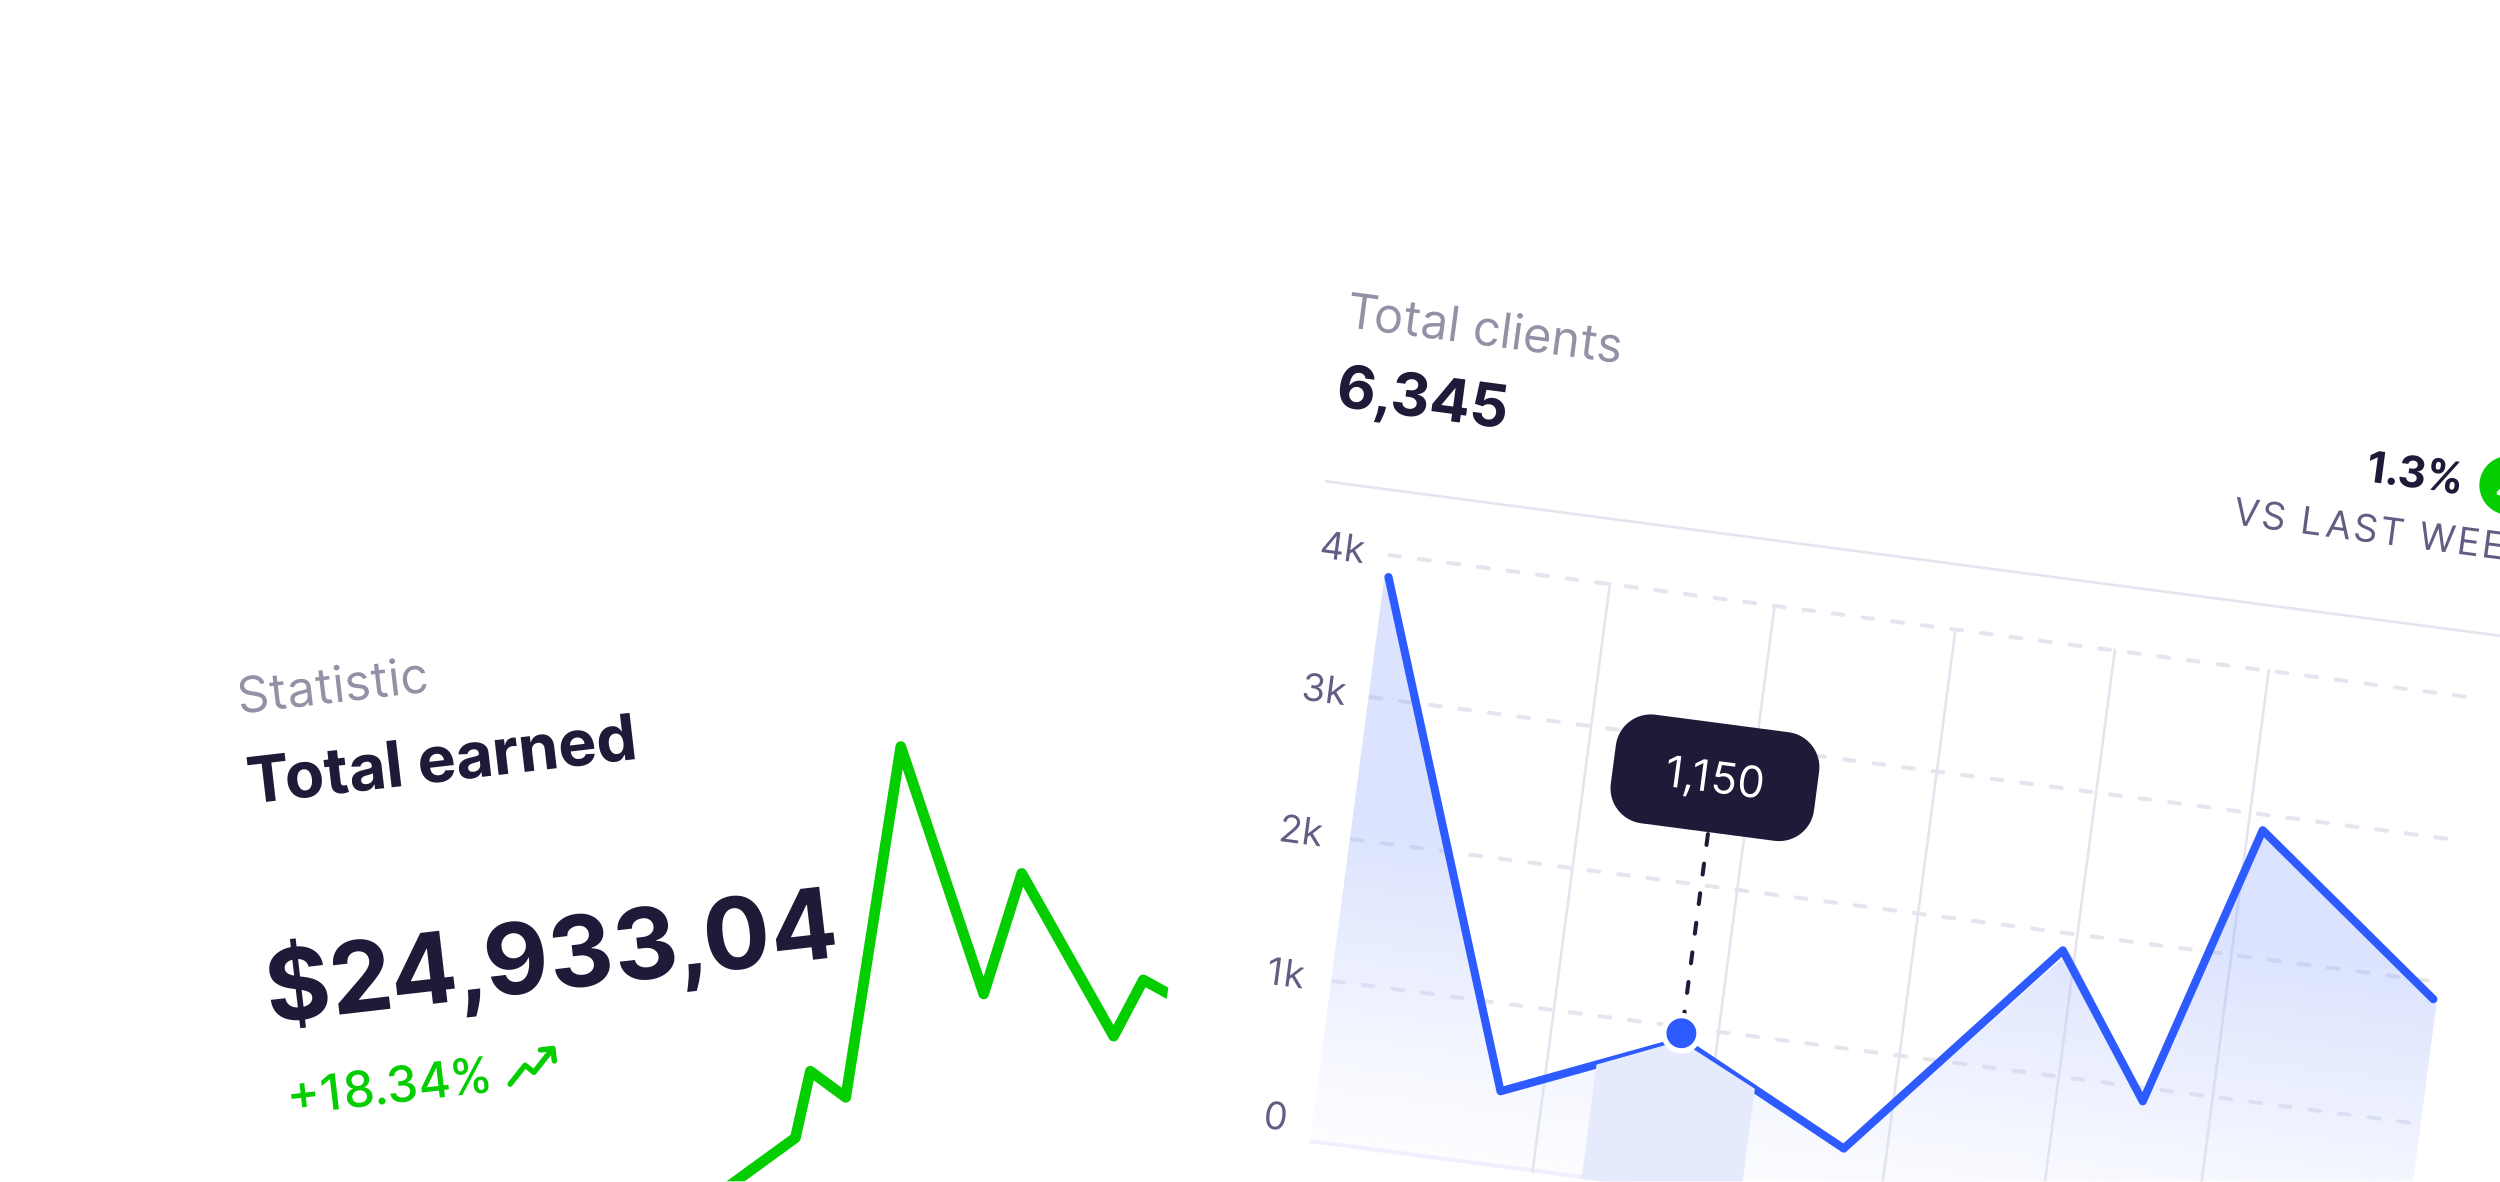 <svg width="512" height="242" viewBox="0 0 512 242" fill="none" xmlns="http://www.w3.org/2000/svg">
<g filter="url(#filter0_dd_124_929)">
<g filter="url(#filter1_dd_124_929)">
<g filter="url(#filter2_d_124_929)">
<rect x="21" y="99.852" width="242" height="164.166" rx="14.578" transform="rotate(-6.609 21 99.852)" fill="white"/>
</g>
<path d="M149.525 226.744L162.902 217.016L165.953 203.393L173.205 208.725L184.48 136.902L201.458 187.552L209.248 162.887L228.074 196.196L234.147 184.691L240.41 188.131L248.433 162.822" stroke="#04CE00" stroke-width="2.187" stroke-linecap="round" stroke-linejoin="round"/>
<path d="M61.493 194.575L59.376 176.307L60.546 176.171L62.663 194.439L61.493 194.575ZM63.179 181.977C63.055 181.408 62.758 180.989 62.288 180.72C61.819 180.452 61.213 180.361 60.47 180.447C59.966 180.505 59.549 180.626 59.218 180.809C58.887 180.987 58.642 181.21 58.486 181.479C58.334 181.748 58.276 182.039 58.312 182.353C58.333 182.616 58.414 182.838 58.556 183.019C58.702 183.2 58.89 183.349 59.121 183.467C59.351 183.58 59.612 183.673 59.905 183.745C60.197 183.812 60.507 183.863 60.834 183.897L62.184 184.059C62.838 184.128 63.445 184.251 64.005 184.427C64.566 184.603 65.061 184.842 65.491 185.144C65.922 185.446 66.271 185.82 66.54 186.267C66.813 186.712 66.988 187.239 67.063 187.848C67.162 188.743 67.023 189.545 66.647 190.253C66.276 190.957 65.687 191.539 64.882 191.998C64.082 192.453 63.087 192.749 61.897 192.887C60.717 193.023 59.669 192.962 58.752 192.701C57.839 192.441 57.097 191.984 56.525 191.332C55.957 190.675 55.6 189.822 55.454 188.773L58.444 188.427C58.535 188.913 58.722 189.306 59.008 189.605C59.297 189.9 59.661 190.106 60.099 190.224C60.541 190.337 61.029 190.362 61.562 190.3C62.085 190.24 62.53 190.111 62.898 189.914C63.27 189.717 63.548 189.47 63.731 189.174C63.913 188.878 63.984 188.554 63.944 188.202C63.906 187.874 63.776 187.609 63.555 187.408C63.339 187.206 63.036 187.049 62.647 186.935C62.262 186.82 61.796 186.729 61.248 186.663L59.611 186.447C58.344 186.29 57.317 185.935 56.529 185.38C55.742 184.825 55.288 184.007 55.167 182.927C55.06 182.042 55.206 181.242 55.605 180.526C56.009 179.809 56.608 179.216 57.403 178.748C58.197 178.28 59.127 177.984 60.193 177.861C61.277 177.735 62.245 177.811 63.097 178.088C63.954 178.365 64.646 178.808 65.175 179.417C65.703 180.026 66.025 180.765 66.14 181.634L63.179 181.977ZM69.539 191.791L69.281 189.565L73.925 184.145C74.318 183.666 74.645 183.238 74.905 182.86C75.17 182.482 75.362 182.12 75.481 181.774C75.599 181.423 75.636 181.054 75.591 180.669C75.541 180.241 75.401 179.883 75.17 179.597C74.939 179.305 74.645 179.096 74.288 178.969C73.93 178.837 73.537 178.795 73.109 178.845C72.662 178.897 72.282 179.032 71.97 179.252C71.658 179.471 71.431 179.76 71.289 180.119C71.148 180.477 71.104 180.89 71.158 181.356L68.225 181.696C68.114 180.74 68.234 179.885 68.586 179.13C68.937 178.376 69.481 177.761 70.216 177.285C70.952 176.809 71.829 176.513 72.847 176.395C73.893 176.273 74.826 176.353 75.644 176.635C76.467 176.911 77.133 177.349 77.641 177.951C78.15 178.553 78.453 179.274 78.55 180.116C78.614 180.668 78.568 181.226 78.411 181.789C78.259 182.351 77.945 182.993 77.47 183.713C76.993 184.429 76.306 185.301 75.408 186.331L73.517 188.669L73.528 188.769L79.665 188.058L79.958 190.584L69.539 191.791ZM81.364 187.818L81.082 185.384L86.07 175.065L88.168 174.822L88.558 178.19L87.317 178.334L84.175 184.867L84.189 184.981L92.859 183.977L93.146 186.453L81.364 187.818ZM88.677 189.574L88.293 186.263L88.225 185.179L87.04 174.953L89.938 174.617L91.631 189.232L88.677 189.574ZM98.329 186.431L98.341 187.225C98.352 187.86 98.306 188.5 98.202 189.143C98.103 189.791 97.989 190.38 97.857 190.912C97.731 191.442 97.627 191.859 97.546 192.162L95.577 192.391C95.616 192.102 95.668 191.698 95.733 191.179C95.799 190.665 95.85 190.091 95.888 189.455C95.925 188.819 95.92 188.176 95.874 187.525L95.817 186.722L98.329 186.431ZM104.608 172.715C105.36 172.628 106.097 172.67 106.821 172.842C107.55 173.013 108.22 173.343 108.831 173.831C109.446 174.319 109.967 175.001 110.391 175.878C110.82 176.749 111.113 177.846 111.271 179.168C111.415 180.409 111.403 181.534 111.236 182.542C111.072 183.544 110.771 184.416 110.331 185.156C109.891 185.896 109.326 186.488 108.634 186.929C107.942 187.366 107.144 187.637 106.241 187.742C105.265 187.855 104.382 187.767 103.592 187.477C102.801 187.183 102.139 186.737 101.607 186.138C101.079 185.534 100.72 184.828 100.53 184.021L103.577 183.668C103.758 184.187 104.056 184.572 104.47 184.823C104.885 185.069 105.372 185.159 105.934 185.094C106.885 184.984 107.56 184.486 107.959 183.601C108.358 182.711 108.475 181.543 108.313 180.096L108.213 180.108C108.043 180.561 107.791 180.964 107.456 181.316C107.12 181.664 106.722 181.949 106.26 182.171C105.804 182.392 105.307 182.534 104.769 182.597C103.908 182.696 103.117 182.583 102.394 182.257C101.672 181.931 101.074 181.436 100.602 180.772C100.13 180.109 99.841 179.323 99.736 178.414C99.618 177.435 99.742 176.535 100.11 175.716C100.478 174.898 101.046 174.224 101.815 173.697C102.587 173.164 103.518 172.836 104.608 172.715ZM104.911 175.139C104.43 175.194 104.015 175.358 103.666 175.63C103.321 175.901 103.062 176.242 102.887 176.653C102.718 177.063 102.663 177.506 102.723 177.981C102.779 178.462 102.934 178.882 103.188 179.244C103.446 179.599 103.771 179.87 104.164 180.056C104.561 180.237 104.997 180.299 105.473 180.244C105.83 180.203 106.153 180.098 106.442 179.93C106.731 179.761 106.974 179.547 107.17 179.288C107.371 179.024 107.518 178.73 107.611 178.406C107.703 178.082 107.729 177.746 107.689 177.399C107.631 176.938 107.472 176.527 107.214 176.166C106.955 175.806 106.624 175.531 106.221 175.341C105.818 175.152 105.382 175.084 104.911 175.139ZM119.728 186.179C118.662 186.303 117.692 186.229 116.817 185.959C115.946 185.684 115.233 185.251 114.678 184.66C114.126 184.063 113.794 183.34 113.681 182.49L116.793 182.129C116.853 182.484 117.006 182.784 117.251 183.031C117.501 183.272 117.815 183.445 118.194 183.551C118.573 183.656 118.988 183.683 119.44 183.631C119.911 183.576 120.317 183.445 120.66 183.236C121.002 183.028 121.258 182.764 121.429 182.446C121.599 182.127 121.662 181.775 121.617 181.39C121.572 180.999 121.423 180.667 121.169 180.393C120.92 180.113 120.583 179.911 120.159 179.787C119.739 179.662 119.254 179.631 118.702 179.695L117.339 179.853L117.076 177.584L118.439 177.426C118.905 177.372 119.307 177.243 119.645 177.04C119.988 176.837 120.243 176.58 120.41 176.272C120.576 175.958 120.637 175.609 120.592 175.224C120.55 174.857 120.424 174.547 120.216 174.291C120.013 174.03 119.745 173.839 119.412 173.719C119.085 173.598 118.714 173.561 118.3 173.609C117.882 173.657 117.508 173.778 117.178 173.97C116.848 174.158 116.594 174.402 116.417 174.702C116.239 175.002 116.165 175.339 116.194 175.712L113.232 176.055C113.149 175.211 113.303 174.441 113.695 173.745C114.087 173.049 114.657 172.474 115.404 172.021C116.157 171.562 117.032 171.275 118.031 171.16C119.04 171.043 119.943 171.124 120.742 171.402C121.541 171.681 122.186 172.108 122.677 172.682C123.172 173.252 123.462 173.922 123.546 174.693C123.646 175.511 123.47 176.223 123.02 176.83C122.574 177.436 121.951 177.86 121.15 178.103L121.163 178.217C122.254 178.23 123.116 178.509 123.748 179.053C124.384 179.591 124.752 180.315 124.853 181.224C124.954 182.056 124.799 182.824 124.389 183.527C123.983 184.23 123.379 184.816 122.575 185.285C121.771 185.754 120.822 186.052 119.728 186.179ZM132.974 184.644C131.909 184.768 130.938 184.695 130.063 184.425C129.193 184.15 128.479 183.716 127.924 183.125C127.373 182.528 127.041 181.805 126.928 180.955L130.039 180.595C130.099 180.949 130.252 181.25 130.498 181.496C130.748 181.737 131.062 181.91 131.44 182.016C131.819 182.122 132.234 182.148 132.686 182.096C133.157 182.041 133.564 181.91 133.906 181.701C134.249 181.493 134.505 181.23 134.675 180.911C134.846 180.592 134.909 180.24 134.864 179.855C134.819 179.465 134.669 179.132 134.416 178.858C134.166 178.578 133.83 178.376 133.405 178.252C132.986 178.127 132.5 178.096 131.948 178.16L130.585 178.318L130.322 176.049L131.685 175.891C132.152 175.837 132.554 175.709 132.892 175.505C133.235 175.302 133.489 175.046 133.656 174.737C133.822 174.424 133.883 174.074 133.839 173.689C133.796 173.323 133.671 173.012 133.463 172.756C133.259 172.495 132.991 172.305 132.659 172.184C132.332 172.063 131.961 172.026 131.547 172.074C131.128 172.123 130.754 172.243 130.424 172.436C130.094 172.623 129.84 172.867 129.663 173.168C129.486 173.468 129.411 173.804 129.44 174.177L126.479 174.52C126.395 173.676 126.55 172.906 126.941 172.21C127.333 171.514 127.903 170.939 128.651 170.486C129.403 170.028 130.279 169.741 131.278 169.625C132.286 169.508 133.19 169.589 133.989 169.868C134.788 170.146 135.433 170.573 135.923 171.148C136.418 171.717 136.708 172.387 136.793 173.159C136.892 173.976 136.717 174.689 136.267 175.295C135.821 175.901 135.197 176.326 134.396 176.568L134.409 176.682C135.501 176.695 136.362 176.974 136.994 177.518C137.63 178.057 137.999 178.78 138.099 179.69C138.2 180.522 138.046 181.289 137.636 181.993C137.23 182.695 136.625 183.281 135.821 183.75C135.018 184.22 134.069 184.518 132.974 184.644ZM143.485 181.199L143.497 181.993C143.508 182.628 143.462 183.268 143.358 183.911C143.259 184.559 143.144 185.149 143.013 185.68C142.886 186.21 142.783 186.627 142.702 186.931L140.733 187.159C140.772 186.87 140.824 186.466 140.889 185.948C140.955 185.434 141.006 184.859 141.043 184.223C141.081 183.587 141.076 182.944 141.03 182.294L140.973 181.49L143.485 181.199ZM151.646 182.604C150.418 182.741 149.327 182.562 148.372 182.065C147.423 181.567 146.644 180.778 146.037 179.696C145.434 178.613 145.043 177.273 144.862 175.673C144.677 174.08 144.756 172.694 145.097 171.517C145.442 170.339 146.021 169.406 146.834 168.719C147.65 168.027 148.67 167.61 149.892 167.468C151.115 167.327 152.201 167.5 153.149 167.988C154.102 168.475 154.882 169.253 155.488 170.32C156.093 171.383 156.485 172.712 156.665 174.306C156.851 175.909 156.772 177.307 156.428 178.499C156.089 179.691 155.514 180.637 154.703 181.339C153.892 182.04 152.873 182.462 151.646 182.604ZM151.349 180.042C152.186 179.945 152.806 179.447 153.208 178.547C153.61 177.647 153.711 176.355 153.511 174.671C153.383 173.563 153.162 172.653 152.848 171.942C152.539 171.231 152.156 170.713 151.699 170.39C151.247 170.067 150.742 169.937 150.186 170.002C149.353 170.098 148.735 170.591 148.332 171.482C147.929 172.372 147.822 173.648 148.009 175.309C148.139 176.432 148.36 177.356 148.67 178.082C148.985 178.802 149.371 179.326 149.829 179.654C150.286 179.977 150.793 180.107 151.349 180.042ZM159.195 178.8L158.913 176.367L163.901 166.048L165.999 165.805L166.389 169.173L165.147 169.317L162.006 175.85L162.019 175.964L170.69 174.959L170.977 177.435L159.195 178.8ZM166.507 180.557L166.124 177.246L166.056 176.161L164.871 165.935L167.768 165.6L169.462 180.214L166.507 180.557Z" fill="#1E1B39"/>
<path d="M107.632 202.922C107.125 203.563 106.64 204.178 106.154 204.793C105.738 205.318 105.321 205.842 104.905 206.366C104.769 206.536 104.589 206.605 104.372 206.568C104.156 206.53 104.014 206.396 103.944 206.192C103.875 205.993 103.934 205.816 104.06 205.656C104.637 204.928 105.214 204.2 105.79 203.472C106.217 202.933 106.644 202.394 107.072 201.856C107.307 201.562 107.614 201.525 107.908 201.755C108.317 202.074 108.724 202.397 109.129 202.722C109.174 202.759 109.207 202.812 109.241 202.852L111.937 199.445C111.894 199.448 111.851 199.448 111.809 199.452C111.456 199.493 111.104 199.538 110.75 199.573C110.517 199.596 110.328 199.504 110.207 199.303C110.092 199.111 110.1 198.911 110.223 198.722C110.266 198.652 110.325 198.593 110.396 198.549C110.466 198.506 110.545 198.479 110.627 198.471C111.471 198.371 112.318 198.272 113.165 198.178C113.484 198.142 113.749 198.358 113.787 198.677C113.887 199.518 113.985 200.36 114.08 201.201C114.117 201.521 113.895 201.801 113.591 201.833C113.287 201.865 113.026 201.654 112.983 201.334C112.938 200.991 112.902 200.646 112.862 200.302L112.846 200.16L112.793 200.133C112.768 200.185 112.739 200.235 112.706 200.283C111.751 201.49 110.796 202.697 109.839 203.903C109.59 204.216 109.286 204.252 108.973 204.005C108.562 203.681 108.152 203.356 107.742 203.03C107.707 203.001 107.677 202.965 107.632 202.922Z" fill="#04CE00"/>
<path d="M61.898 210.788L61.334 205.921L62.303 205.809L62.866 210.676L61.898 210.788ZM59.724 209.063L59.613 208.098L64.48 207.534L64.591 208.499L59.724 209.063ZM68.554 203.801L69.409 211.173L68.293 211.302L67.568 205.046L67.525 205.051L65.894 206.407L65.771 205.342L67.471 203.926L68.554 203.801ZM73.906 210.754C73.389 210.814 72.923 210.778 72.507 210.646C72.093 210.514 71.756 210.305 71.496 210.019C71.237 209.733 71.086 209.391 71.042 208.992C71.003 208.68 71.034 208.386 71.133 208.109C71.234 207.83 71.388 207.59 71.593 207.388C71.798 207.185 72.037 207.043 72.31 206.963L72.305 206.919C71.927 206.873 71.611 206.71 71.354 206.431C71.098 206.152 70.948 205.814 70.905 205.418C70.859 205.041 70.92 204.694 71.087 204.375C71.257 204.054 71.509 203.788 71.844 203.576C72.18 203.365 72.574 203.233 73.028 203.18C73.477 203.128 73.888 203.168 74.26 203.3C74.635 203.429 74.942 203.631 75.18 203.905C75.419 204.176 75.561 204.499 75.606 204.873C75.65 205.27 75.578 205.633 75.39 205.964C75.202 206.294 74.934 206.525 74.587 206.655L74.592 206.698C74.874 206.714 75.135 206.798 75.376 206.95C75.62 207.099 75.823 207.298 75.986 207.547C76.15 207.793 76.252 208.072 76.29 208.384C76.334 208.782 76.263 209.151 76.075 209.489C75.888 209.826 75.607 210.107 75.232 210.33C74.859 210.554 74.417 210.695 73.906 210.754ZM73.8 209.843C74.105 209.808 74.363 209.727 74.574 209.6C74.786 209.471 74.942 209.309 75.043 209.112C75.144 208.913 75.181 208.69 75.155 208.442C75.123 208.186 75.03 207.967 74.875 207.785C74.722 207.604 74.528 207.469 74.292 207.382C74.056 207.295 73.793 207.269 73.505 207.302C73.215 207.336 72.964 207.422 72.751 207.561C72.539 207.7 72.379 207.875 72.272 208.087C72.165 208.299 72.128 208.533 72.16 208.789C72.186 209.037 72.27 209.246 72.412 209.417C72.555 209.585 72.746 209.708 72.983 209.785C73.221 209.859 73.493 209.879 73.8 209.843ZM73.403 206.413C73.647 206.384 73.859 206.31 74.037 206.19C74.215 206.069 74.348 205.915 74.436 205.728C74.526 205.54 74.558 205.328 74.534 205.092C74.505 204.862 74.426 204.667 74.298 204.507C74.172 204.346 74.009 204.23 73.809 204.159C73.608 204.085 73.383 204.062 73.133 204.091C72.879 204.12 72.662 204.194 72.481 204.312C72.302 204.428 72.17 204.578 72.084 204.763C71.999 204.948 71.97 205.156 71.999 205.386C72.024 205.621 72.101 205.821 72.229 205.983C72.357 206.146 72.522 206.265 72.723 206.342C72.927 206.418 73.153 206.442 73.403 206.413ZM78.321 210.21C78.125 210.232 77.947 210.182 77.79 210.06C77.632 209.934 77.541 209.772 77.518 209.573C77.495 209.376 77.547 209.2 77.672 209.045C77.797 208.887 77.958 208.796 78.155 208.773C78.352 208.751 78.529 208.802 78.687 208.927C78.845 209.05 78.935 209.209 78.958 209.406C78.973 209.538 78.954 209.663 78.899 209.782C78.847 209.897 78.771 209.993 78.67 210.071C78.57 210.148 78.453 210.194 78.321 210.21ZM82.772 209.727C82.277 209.784 81.826 209.75 81.418 209.625C81.011 209.499 80.678 209.298 80.417 209.022C80.159 208.743 79.998 208.404 79.935 208.005L81.065 207.874C81.105 208.091 81.2 208.272 81.351 208.418C81.503 208.56 81.693 208.663 81.919 208.724C82.145 208.785 82.39 208.801 82.654 208.77C82.944 208.736 83.195 208.656 83.406 208.53C83.62 208.403 83.781 208.242 83.887 208.047C83.993 207.85 84.032 207.633 84.005 207.395C83.976 207.148 83.887 206.938 83.738 206.766C83.592 206.591 83.391 206.463 83.136 206.383C82.883 206.303 82.587 206.283 82.246 206.322L81.623 206.394L81.518 205.487L82.141 205.415C82.415 205.383 82.649 205.306 82.844 205.184C83.041 205.061 83.189 204.906 83.286 204.717C83.383 204.526 83.418 204.311 83.39 204.074C83.364 203.846 83.289 203.654 83.166 203.498C83.046 203.339 82.886 203.222 82.688 203.148C82.492 203.073 82.268 203.051 82.016 203.08C81.776 203.108 81.557 203.178 81.359 203.291C81.162 203.401 81.009 203.546 80.898 203.724C80.787 203.9 80.74 204.101 80.756 204.328L79.68 204.452C79.646 204.053 79.723 203.689 79.911 203.36C80.102 203.032 80.372 202.761 80.722 202.548C81.071 202.335 81.472 202.202 81.923 202.15C82.396 202.095 82.814 202.14 83.179 202.285C83.546 202.427 83.84 202.64 84.063 202.923C84.288 203.206 84.42 203.529 84.46 203.891C84.51 204.304 84.435 204.668 84.236 204.982C84.039 205.297 83.754 205.526 83.382 205.669L83.388 205.726C83.886 205.744 84.288 205.895 84.593 206.178C84.901 206.461 85.08 206.835 85.132 207.301C85.181 207.706 85.111 208.083 84.92 208.431C84.732 208.779 84.453 209.068 84.083 209.298C83.713 209.525 83.276 209.668 82.772 209.727ZM86.406 207.744L86.301 206.845L88.904 201.443L89.613 201.361L89.767 202.685L89.317 202.738L87.456 206.609L87.463 206.666L91.829 206.16L91.938 207.103L86.406 207.744ZM90.068 208.779L89.869 207.066L89.829 206.655L89.221 201.406L90.275 201.284L91.13 208.656L90.068 208.779ZM97.048 206.57L97.003 206.181C96.97 205.903 96.999 205.642 97.087 205.398C97.178 205.151 97.326 204.946 97.534 204.781C97.743 204.613 98.007 204.511 98.326 204.474C98.653 204.436 98.934 204.474 99.171 204.587C99.408 204.701 99.596 204.868 99.736 205.087C99.878 205.307 99.966 205.556 99.998 205.834L100.043 206.223C100.075 206.501 100.047 206.763 99.959 207.01C99.87 207.253 99.723 207.459 99.516 207.626C99.311 207.791 99.048 207.892 98.727 207.929C98.403 207.967 98.121 207.929 97.882 207.816C97.642 207.7 97.451 207.534 97.309 207.317C97.167 207.097 97.08 206.848 97.048 206.57ZM97.841 206.084L97.886 206.473C97.91 206.679 97.981 206.861 98.099 207.017C98.217 207.174 98.398 207.238 98.643 207.209C98.885 207.181 99.045 207.078 99.121 206.899C99.198 206.72 99.224 206.527 99.2 206.32L99.155 205.932C99.131 205.725 99.063 205.543 98.95 205.386C98.839 205.229 98.659 205.165 98.409 205.194C98.17 205.221 98.009 205.325 97.928 205.505C97.846 205.684 97.817 205.877 97.841 206.084ZM92.851 202.78L92.806 202.392C92.774 202.113 92.802 201.851 92.89 201.605C92.981 201.358 93.129 201.153 93.337 200.988C93.546 200.822 93.81 200.721 94.129 200.684C94.456 200.646 94.738 200.684 94.975 200.798C95.211 200.912 95.4 201.078 95.54 201.298C95.679 201.518 95.765 201.767 95.797 202.045L95.843 202.434C95.875 202.712 95.847 202.974 95.759 203.221C95.672 203.464 95.526 203.67 95.319 203.837C95.115 204.002 94.852 204.103 94.53 204.14C94.204 204.178 93.921 204.14 93.681 204.027C93.444 203.911 93.255 203.744 93.113 203.527C92.971 203.308 92.883 203.059 92.851 202.78ZM93.648 202.294L93.694 202.683C93.717 202.889 93.787 203.071 93.903 203.228C94.02 203.384 94.202 203.448 94.447 203.42C94.686 203.392 94.845 203.289 94.921 203.11C95 202.93 95.028 202.737 95.004 202.531L94.959 202.142C94.935 201.936 94.866 201.754 94.753 201.597C94.64 201.44 94.46 201.376 94.213 201.404C93.973 201.432 93.812 201.536 93.731 201.715C93.652 201.895 93.624 202.088 93.648 202.294ZM93.842 208.342L98.056 200.382L98.917 200.283L94.702 208.242L93.842 208.342Z" fill="#04CE00"/>
<path d="M50.685 140.732L50.493 139.079L58.278 138.177L58.47 139.83L55.568 140.166L56.474 147.992L54.494 148.222L53.587 140.396L50.685 140.732ZM62.819 147.398C62.1 147.481 61.46 147.401 60.9 147.156C60.343 146.908 59.891 146.526 59.543 146.009C59.195 145.49 58.979 144.866 58.895 144.138C58.81 143.404 58.877 142.745 59.098 142.163C59.318 141.578 59.67 141.102 60.157 140.737C60.645 140.367 61.249 140.141 61.968 140.058C62.687 139.974 63.325 140.057 63.882 140.305C64.442 140.55 64.896 140.932 65.244 141.451C65.592 141.967 65.808 142.593 65.893 143.327C65.977 144.055 65.91 144.712 65.69 145.297C65.469 145.879 65.115 146.355 64.626 146.724C64.14 147.09 63.538 147.315 62.819 147.398ZM62.651 145.87C62.978 145.832 63.24 145.708 63.438 145.497C63.635 145.284 63.771 145.008 63.844 144.671C63.921 144.334 63.935 143.959 63.887 143.545C63.839 143.132 63.74 142.77 63.588 142.459C63.439 142.148 63.245 141.911 63.004 141.748C62.763 141.585 62.479 141.523 62.152 141.561C61.822 141.599 61.555 141.725 61.351 141.94C61.151 142.154 61.013 142.429 60.936 142.766C60.862 143.103 60.849 143.478 60.897 143.892C60.945 144.305 61.044 144.668 61.192 144.979C61.344 145.289 61.542 145.526 61.786 145.689C62.032 145.848 62.321 145.908 62.651 145.87ZM70.541 139.158L70.713 140.639L66.432 141.135L66.26 139.654L70.541 139.158ZM67.035 137.838L69.006 137.61L69.774 144.238C69.795 144.42 69.84 144.558 69.907 144.654C69.974 144.746 70.059 144.807 70.162 144.835C70.269 144.864 70.388 144.87 70.521 144.855C70.614 144.844 70.705 144.826 70.796 144.799C70.887 144.77 70.956 144.748 71.004 144.733L71.484 146.164C71.389 146.207 71.254 146.258 71.08 146.319C70.906 146.383 70.692 146.434 70.437 146.473C69.964 146.547 69.54 146.532 69.165 146.428C68.793 146.324 68.491 146.131 68.258 145.849C68.025 145.566 67.883 145.192 67.833 144.725L67.035 137.838ZM74.692 146.018C74.239 146.07 73.825 146.038 73.452 145.922C73.079 145.803 72.77 145.599 72.528 145.312C72.288 145.021 72.14 144.641 72.086 144.172C72.04 143.777 72.074 143.436 72.188 143.151C72.302 142.866 72.475 142.627 72.706 142.435C72.937 142.242 73.206 142.086 73.514 141.966C73.826 141.845 74.155 141.748 74.503 141.673C74.911 141.582 75.24 141.503 75.489 141.437C75.737 141.367 75.914 141.287 76.019 141.197C76.124 141.107 76.168 140.986 76.151 140.835L76.147 140.807C76.113 140.514 75.995 140.298 75.791 140.159C75.59 140.019 75.322 139.969 74.985 140.008C74.631 140.049 74.357 140.161 74.166 140.342C73.974 140.521 73.858 140.731 73.817 140.974L71.976 141.037C72.019 140.594 72.157 140.2 72.392 139.854C72.627 139.504 72.949 139.22 73.358 139.001C73.77 138.778 74.26 138.633 74.828 138.568C75.223 138.522 75.606 138.524 75.978 138.575C76.353 138.626 76.692 138.732 76.995 138.894C77.302 139.055 77.554 139.279 77.753 139.566C77.952 139.849 78.075 140.202 78.124 140.625L78.68 145.42L76.81 145.636L76.696 144.651L76.64 144.657C76.552 144.892 76.422 145.106 76.25 145.298C76.078 145.487 75.864 145.644 75.606 145.771C75.349 145.895 75.044 145.977 74.692 146.018ZM75.099 144.592C75.389 144.558 75.639 144.471 75.847 144.331C76.056 144.188 76.212 144.011 76.316 143.799C76.419 143.587 76.457 143.356 76.428 143.106L76.34 142.351C76.283 142.398 76.203 142.445 76.099 142.492C75.997 142.535 75.882 142.578 75.752 142.621C75.623 142.661 75.493 142.7 75.362 142.737C75.232 142.77 75.114 142.801 75.007 142.829C74.78 142.89 74.584 142.967 74.42 143.062C74.256 143.156 74.133 143.271 74.052 143.409C73.971 143.544 73.941 143.703 73.962 143.888C73.993 144.157 74.114 144.351 74.325 144.47C74.539 144.586 74.797 144.627 75.099 144.592ZM81.083 135.535L82.181 145.014L80.21 145.243L79.111 135.764L81.083 135.535ZM90.033 144.245C89.302 144.33 88.655 144.255 88.093 144.02C87.534 143.781 87.081 143.405 86.734 142.892C86.386 142.376 86.169 141.742 86.082 140.993C85.997 140.261 86.065 139.603 86.285 139.018C86.505 138.433 86.855 137.956 87.334 137.588C87.817 137.219 88.407 136.994 89.104 136.914C89.573 136.859 90.018 136.884 90.44 136.989C90.865 137.09 91.245 137.272 91.582 137.537C91.922 137.8 92.204 138.149 92.426 138.583C92.648 139.014 92.794 139.532 92.864 140.137L92.927 140.678L86.924 141.374L86.782 140.152L90.929 139.671C90.896 139.387 90.805 139.143 90.656 138.938C90.508 138.734 90.317 138.582 90.083 138.484C89.853 138.383 89.594 138.349 89.307 138.382C89.007 138.416 88.75 138.517 88.535 138.682C88.322 138.844 88.165 139.049 88.062 139.295C87.959 139.539 87.922 139.801 87.951 140.082L88.086 141.244C88.127 141.595 88.227 141.892 88.386 142.133C88.548 142.374 88.758 142.549 89.015 142.66C89.271 142.771 89.565 142.808 89.895 142.77C90.114 142.744 90.311 142.69 90.486 142.607C90.661 142.524 90.806 142.414 90.921 142.275C91.037 142.137 91.118 141.974 91.165 141.787L93.002 141.697C92.96 142.145 92.815 142.55 92.566 142.91C92.32 143.267 91.982 143.563 91.552 143.797C91.126 144.028 90.619 144.177 90.033 144.245ZM96.609 143.478C96.156 143.531 95.743 143.499 95.369 143.383C94.996 143.264 94.688 143.06 94.445 142.772C94.205 142.481 94.058 142.101 94.003 141.632C93.958 141.237 93.992 140.897 94.106 140.612C94.219 140.327 94.392 140.088 94.623 139.895C94.854 139.703 95.124 139.546 95.432 139.426C95.743 139.306 96.072 139.208 96.42 139.134C96.829 139.042 97.157 138.964 97.406 138.897C97.654 138.828 97.831 138.748 97.936 138.658C98.042 138.567 98.085 138.447 98.068 138.295L98.065 138.268C98.031 137.975 97.912 137.758 97.708 137.619C97.508 137.48 97.239 137.43 96.903 137.469C96.548 137.51 96.275 137.621 96.083 137.803C95.891 137.982 95.775 138.192 95.734 138.434L93.893 138.498C93.936 138.055 94.075 137.66 94.31 137.314C94.544 136.965 94.867 136.681 95.276 136.461C95.688 136.238 96.177 136.094 96.745 136.028C97.14 135.983 97.523 135.985 97.895 136.036C98.27 136.086 98.609 136.192 98.912 136.354C99.219 136.516 99.472 136.74 99.67 137.026C99.869 137.31 99.993 137.663 100.042 138.085L100.597 142.88L98.728 143.097L98.613 142.111L98.558 142.118C98.469 142.353 98.339 142.567 98.168 142.759C97.996 142.947 97.781 143.105 97.524 143.232C97.266 143.355 96.961 143.438 96.609 143.478ZM97.016 142.052C97.306 142.019 97.556 141.932 97.765 141.792C97.973 141.649 98.129 141.472 98.233 141.259C98.337 141.047 98.374 140.816 98.345 140.566L98.258 139.812C98.201 139.859 98.12 139.906 98.016 139.952C97.915 139.995 97.799 140.039 97.67 140.082C97.54 140.122 97.41 140.16 97.28 140.197C97.149 140.231 97.031 140.262 96.925 140.29C96.697 140.351 96.501 140.428 96.337 140.522C96.173 140.616 96.05 140.732 95.969 140.87C95.888 141.004 95.858 141.164 95.879 141.349C95.911 141.618 96.032 141.812 96.242 141.931C96.456 142.047 96.714 142.087 97.016 142.052ZM102.127 142.703L101.303 135.594L103.215 135.373L103.358 136.613L103.433 136.604C103.511 136.148 103.69 135.79 103.969 135.529C104.248 135.265 104.587 135.11 104.985 135.064C105.084 135.053 105.191 135.047 105.306 135.046C105.422 135.045 105.524 135.05 105.613 135.062L105.816 136.811C105.72 136.794 105.589 136.785 105.423 136.782C105.257 136.779 105.106 136.786 104.97 136.801C104.68 136.835 104.428 136.928 104.215 137.081C104.004 137.231 103.845 137.424 103.738 137.662C103.634 137.899 103.599 138.163 103.633 138.453L104.099 142.475L102.127 142.703ZM108.955 137.747L109.432 141.857L107.46 142.085L106.636 134.976L108.515 134.759L108.661 136.013L108.744 136.003C108.853 135.571 109.079 135.214 109.422 134.93C109.764 134.644 110.199 134.47 110.726 134.409C111.22 134.351 111.663 134.409 112.055 134.583C112.447 134.756 112.768 135.032 113.019 135.409C113.268 135.784 113.425 136.247 113.489 136.8L114.014 141.326L112.042 141.554L111.558 137.38C111.511 136.944 111.361 136.618 111.107 136.4C110.853 136.179 110.529 136.092 110.134 136.138C109.868 136.168 109.641 136.253 109.45 136.39C109.263 136.528 109.125 136.713 109.036 136.945C108.95 137.174 108.923 137.441 108.955 137.747ZM118.823 140.909C118.092 140.994 117.446 140.919 116.884 140.684C116.324 140.445 115.871 140.069 115.524 139.556C115.177 139.04 114.959 138.407 114.872 137.657C114.788 136.926 114.855 136.268 115.075 135.682C115.295 135.097 115.645 134.62 116.124 134.252C116.607 133.884 117.197 133.659 117.894 133.578C118.363 133.524 118.809 133.549 119.23 133.653C119.655 133.754 120.036 133.937 120.373 134.201C120.713 134.465 120.994 134.814 121.216 135.248C121.438 135.678 121.584 136.196 121.654 136.801L121.717 137.342L115.714 138.038L115.572 136.816L119.719 136.336C119.687 136.052 119.596 135.807 119.447 135.603C119.298 135.398 119.107 135.246 118.874 135.148C118.643 135.047 118.384 135.013 118.097 135.046C117.798 135.081 117.541 135.181 117.325 135.347C117.113 135.509 116.955 135.713 116.852 135.96C116.749 136.203 116.712 136.465 116.742 136.746L116.876 137.908C116.917 138.26 117.017 138.556 117.176 138.797C117.339 139.038 117.548 139.214 117.805 139.325C118.062 139.436 118.355 139.472 118.685 139.434C118.904 139.408 119.101 139.354 119.276 139.272C119.451 139.189 119.596 139.078 119.712 138.94C119.827 138.801 119.908 138.639 119.955 138.452L121.793 138.361C121.751 138.81 121.605 139.214 121.356 139.575C121.11 139.932 120.772 140.227 120.343 140.461C119.916 140.692 119.41 140.842 118.823 140.909ZM125.99 140.056C125.45 140.118 124.945 140.036 124.475 139.809C124.007 139.579 123.614 139.207 123.295 138.693C122.978 138.177 122.774 137.522 122.682 136.729C122.588 135.914 122.641 135.222 122.84 134.651C123.04 134.078 123.341 133.632 123.745 133.313C124.152 132.991 124.616 132.799 125.138 132.739C125.536 132.693 125.875 132.722 126.156 132.827C126.44 132.929 126.675 133.07 126.862 133.252C127.052 133.43 127.201 133.61 127.309 133.791L127.369 133.784L126.956 130.22L128.924 129.993L130.022 139.471L128.078 139.697L127.946 138.558L127.863 138.568C127.793 138.776 127.684 138.987 127.537 139.201C127.393 139.412 127.194 139.596 126.94 139.753C126.689 139.911 126.373 140.011 125.99 140.056ZM126.433 138.414C126.751 138.377 127.009 138.26 127.208 138.062C127.41 137.86 127.551 137.595 127.632 137.267C127.716 136.938 127.733 136.563 127.685 136.14C127.636 135.717 127.534 135.357 127.381 135.059C127.228 134.761 127.03 134.54 126.788 134.396C126.546 134.252 126.267 134.198 125.949 134.235C125.625 134.272 125.362 134.392 125.16 134.594C124.958 134.795 124.818 135.058 124.74 135.383C124.662 135.708 124.647 136.076 124.695 136.486C124.743 136.9 124.842 137.259 124.993 137.563C125.147 137.864 125.343 138.092 125.583 138.245C125.826 138.396 126.109 138.452 126.433 138.414Z" fill="#1E1B39"/>
<path d="M53.275 124.057C53.189 123.697 52.981 123.434 52.651 123.268C52.32 123.102 51.932 123.045 51.485 123.097C51.159 123.135 50.879 123.221 50.647 123.355C50.417 123.488 50.244 123.656 50.129 123.856C50.016 124.057 49.973 124.274 50 124.509C50.023 124.706 50.089 124.87 50.199 125.001C50.311 125.129 50.447 125.231 50.607 125.307C50.766 125.381 50.931 125.439 51.101 125.48C51.271 125.519 51.426 125.548 51.567 125.568L52.339 125.683C52.537 125.711 52.759 125.756 53.004 125.818C53.252 125.879 53.493 125.974 53.727 126.102C53.963 126.228 54.165 126.402 54.334 126.623C54.504 126.844 54.608 127.128 54.648 127.473C54.694 127.872 54.632 128.244 54.46 128.589C54.291 128.935 54.018 129.225 53.642 129.461C53.268 129.697 52.797 129.847 52.231 129.913C51.703 129.974 51.236 129.942 50.83 129.816C50.426 129.69 50.096 129.488 49.84 129.208C49.587 128.929 49.422 128.589 49.346 128.19L50.268 128.083C50.324 128.358 50.445 128.578 50.629 128.741C50.815 128.902 51.04 129.012 51.302 129.072C51.566 129.129 51.845 129.14 52.138 129.106C52.478 129.067 52.778 128.976 53.036 128.835C53.295 128.69 53.491 128.509 53.627 128.292C53.762 128.072 53.814 127.828 53.782 127.559C53.754 127.314 53.663 127.123 53.508 126.985C53.353 126.847 53.159 126.743 52.925 126.673C52.69 126.603 52.44 126.547 52.172 126.505L51.235 126.351C50.64 126.252 50.156 126.069 49.785 125.8C49.413 125.532 49.199 125.15 49.141 124.653C49.093 124.24 49.163 123.867 49.351 123.534C49.54 123.198 49.815 122.923 50.174 122.709C50.536 122.492 50.952 122.356 51.422 122.302C51.898 122.247 52.33 122.283 52.719 122.411C53.108 122.536 53.428 122.732 53.678 123C53.93 123.267 54.084 123.586 54.139 123.957L53.275 124.057ZM57.997 123.51L58.08 124.23L55.215 124.562L55.131 123.842L57.997 123.51ZM55.813 122.421L56.662 122.322L57.273 127.592C57.301 127.832 57.356 128.008 57.44 128.12C57.526 128.229 57.626 128.298 57.741 128.326C57.858 128.351 57.979 128.357 58.104 128.342C58.198 128.331 58.274 128.318 58.333 128.301C58.392 128.282 58.438 128.267 58.474 128.256L58.735 128.999C58.68 129.027 58.602 129.058 58.501 129.092C58.401 129.128 58.271 129.155 58.113 129.173C57.873 129.201 57.632 129.176 57.389 129.1C57.149 129.023 56.942 128.888 56.766 128.694C56.593 128.5 56.487 128.243 56.45 127.921L55.813 122.421ZM61.557 128.832C61.207 128.873 60.881 128.844 60.58 128.745C60.279 128.644 60.03 128.477 59.833 128.244C59.636 128.009 59.516 127.712 59.474 127.352C59.438 127.035 59.47 126.771 59.572 126.56C59.674 126.346 59.822 126.171 60.018 126.034C60.214 125.897 60.435 125.786 60.68 125.702C60.928 125.615 61.178 125.539 61.431 125.476C61.762 125.394 62.031 125.33 62.237 125.284C62.445 125.236 62.594 125.178 62.684 125.112C62.776 125.045 62.814 124.944 62.798 124.807L62.795 124.778C62.754 124.423 62.625 124.158 62.407 123.984C62.193 123.809 61.89 123.745 61.498 123.79C61.093 123.837 60.785 123.963 60.575 124.167C60.366 124.371 60.226 124.58 60.155 124.792L59.316 124.598C59.421 124.245 59.582 123.961 59.801 123.746C60.021 123.528 60.27 123.366 60.547 123.258C60.826 123.148 61.105 123.077 61.383 123.045C61.56 123.024 61.767 123.022 62.002 123.039C62.24 123.052 62.474 123.112 62.705 123.216C62.939 123.32 63.142 123.495 63.317 123.74C63.491 123.985 63.604 124.327 63.654 124.766L64.077 128.409L63.227 128.508L63.14 127.759L63.097 127.764C63.053 127.89 62.972 128.03 62.854 128.182C62.735 128.335 62.57 128.472 62.358 128.594C62.146 128.715 61.879 128.795 61.557 128.832ZM61.599 128.054C61.934 128.015 62.21 127.916 62.425 127.758C62.643 127.599 62.798 127.408 62.892 127.186C62.987 126.963 63.022 126.736 62.995 126.506L62.905 125.728C62.874 125.776 62.799 125.825 62.681 125.875C62.565 125.922 62.429 125.968 62.274 126.013C62.121 126.055 61.971 126.095 61.824 126.131C61.68 126.165 61.563 126.193 61.473 126.215C61.256 126.27 61.055 126.341 60.87 126.428C60.688 126.512 60.545 126.625 60.442 126.765C60.342 126.903 60.304 127.081 60.329 127.297C60.363 127.592 60.498 127.802 60.734 127.928C60.972 128.051 61.26 128.093 61.599 128.054ZM67.391 122.422L67.475 123.142L64.609 123.474L64.526 122.754L67.391 122.422ZM65.207 121.332L66.057 121.234L66.668 126.504C66.695 126.744 66.751 126.92 66.835 127.032C66.92 127.141 67.02 127.209 67.136 127.237C67.253 127.263 67.374 127.268 67.499 127.254C67.592 127.243 67.668 127.229 67.727 127.213C67.786 127.194 67.833 127.179 67.868 127.167L68.129 127.91C68.074 127.939 67.996 127.97 67.896 128.003C67.795 128.039 67.666 128.066 67.507 128.085C67.267 128.112 67.026 128.088 66.784 128.012C66.544 127.935 66.336 127.8 66.16 127.606C65.987 127.412 65.882 127.154 65.845 126.833L65.207 121.332ZM69.31 127.803L68.669 122.274L69.519 122.175L70.159 127.704L69.31 127.803ZM68.994 121.302C68.829 121.321 68.679 121.281 68.546 121.182C68.416 121.083 68.341 120.954 68.323 120.796C68.305 120.638 68.348 120.495 68.452 120.369C68.559 120.242 68.695 120.169 68.861 120.15C69.026 120.131 69.175 120.171 69.305 120.27C69.438 120.369 69.514 120.497 69.532 120.656C69.551 120.814 69.506 120.957 69.4 121.084C69.295 121.21 69.16 121.283 68.994 121.302ZM75.135 122.779L74.397 123.084C74.334 122.962 74.249 122.847 74.141 122.738C74.036 122.626 73.899 122.539 73.732 122.479C73.564 122.418 73.357 122.402 73.11 122.43C72.771 122.469 72.498 122.58 72.291 122.762C72.085 122.942 71.997 123.15 72.024 123.388C72.049 123.599 72.145 123.757 72.312 123.861C72.48 123.966 72.732 124.04 73.068 124.084L73.912 124.191C74.42 124.253 74.81 124.394 75.081 124.613C75.352 124.83 75.509 125.132 75.554 125.518C75.591 125.835 75.532 126.128 75.379 126.399C75.228 126.67 74.999 126.896 74.692 127.077C74.384 127.259 74.016 127.374 73.586 127.424C73.022 127.489 72.541 127.421 72.143 127.219C71.745 127.017 71.47 126.687 71.317 126.228L72.1 125.933C72.211 126.221 72.382 126.428 72.613 126.552C72.846 126.676 73.137 126.717 73.485 126.677C73.881 126.631 74.186 126.511 74.399 126.316C74.614 126.118 74.708 125.9 74.681 125.663C74.659 125.471 74.573 125.318 74.423 125.204C74.274 125.087 74.056 125.013 73.77 124.98L72.823 124.871C72.303 124.81 71.91 124.667 71.643 124.443C71.378 124.215 71.224 123.911 71.18 123.529C71.143 123.217 71.199 122.931 71.346 122.671C71.496 122.41 71.716 122.194 72.004 122.022C72.296 121.85 72.636 121.741 73.025 121.696C73.572 121.633 74.015 121.703 74.355 121.907C74.697 122.11 74.957 122.401 75.135 122.779ZM78.775 121.103L78.859 121.823L75.993 122.155L75.91 121.435L78.775 121.103ZM76.592 120.013L77.441 119.915L78.052 125.185C78.08 125.425 78.135 125.601 78.219 125.713C78.305 125.822 78.405 125.89 78.52 125.919C78.637 125.944 78.758 125.949 78.883 125.935C78.977 125.924 79.053 125.91 79.112 125.894C79.17 125.875 79.217 125.86 79.252 125.848L79.514 126.591C79.459 126.62 79.381 126.651 79.28 126.684C79.18 126.72 79.05 126.747 78.892 126.766C78.652 126.793 78.411 126.769 78.168 126.693C77.928 126.616 77.721 126.481 77.545 126.287C77.372 126.093 77.266 125.835 77.229 125.514L76.592 120.013ZM80.694 126.484L80.053 120.955L80.903 120.856L81.544 126.385L80.694 126.484ZM80.379 119.983C80.213 120.002 80.064 119.962 79.931 119.863C79.8 119.764 79.725 119.635 79.707 119.477C79.689 119.319 79.732 119.176 79.836 119.05C79.943 118.923 80.08 118.85 80.245 118.831C80.411 118.812 80.559 118.852 80.69 118.951C80.823 119.05 80.898 119.178 80.917 119.337C80.935 119.495 80.891 119.638 80.784 119.765C80.679 119.891 80.544 119.964 80.379 119.983ZM85.359 126.06C84.841 126.12 84.38 126.049 83.978 125.848C83.575 125.647 83.248 125.343 82.996 124.937C82.745 124.53 82.587 124.051 82.523 123.499C82.458 122.938 82.504 122.43 82.661 121.977C82.82 121.521 83.071 121.15 83.415 120.864C83.761 120.576 84.183 120.403 84.683 120.345C85.071 120.3 85.43 120.332 85.759 120.439C86.087 120.547 86.366 120.719 86.596 120.955C86.825 121.191 86.983 121.48 87.071 121.82L86.222 121.918C86.128 121.673 85.958 121.467 85.712 121.298C85.469 121.127 85.16 121.063 84.785 121.107C84.454 121.145 84.174 121.265 83.944 121.467C83.717 121.666 83.552 121.929 83.448 122.258C83.348 122.583 83.321 122.954 83.37 123.372C83.419 123.799 83.529 124.163 83.701 124.465C83.874 124.766 84.095 124.989 84.362 125.136C84.632 125.282 84.935 125.336 85.271 125.297C85.492 125.271 85.688 125.21 85.859 125.112C86.03 125.014 86.169 124.886 86.278 124.728C86.386 124.569 86.454 124.386 86.484 124.179L87.333 124.08C87.323 124.412 87.238 124.72 87.079 125.003C86.922 125.284 86.698 125.519 86.406 125.709C86.116 125.896 85.767 126.013 85.359 126.06Z" fill="#9291A5"/>
</g>
<g filter="url(#filter3_d_124_929)">
<rect x="260.729" y="30" width="283.535" height="227.94" rx="11.119" transform="rotate(7.494 260.729 30)" fill="white"/>
</g>
<path d="M267.648 235.249L268.46 235.356L269.754 240.266L269.82 240.274L272.34 235.867L273.151 235.973L272.413 241.586L271.777 241.502L272.338 237.238L272.283 237.231L269.968 241.264L269.355 241.183L268.162 236.689L268.107 236.681L267.546 240.945L266.91 240.862L267.648 235.249ZM279.343 239.642C279.265 240.234 279.091 240.732 278.82 241.135C278.55 241.538 278.213 241.832 277.81 242.017C277.406 242.201 276.965 242.262 276.486 242.199C276.008 242.136 275.598 241.964 275.256 241.681C274.914 241.398 274.664 241.027 274.507 240.567C274.35 240.108 274.311 239.583 274.388 238.991C274.466 238.399 274.64 237.901 274.911 237.498C275.181 237.095 275.518 236.801 275.922 236.617C276.325 236.432 276.766 236.371 277.245 236.434C277.724 236.497 278.134 236.67 278.476 236.952C278.818 237.235 279.067 237.606 279.224 238.066C279.381 238.525 279.421 239.051 279.343 239.642ZM278.685 239.556C278.749 239.07 278.722 238.649 278.603 238.293C278.486 237.938 278.301 237.656 278.048 237.448C277.797 237.24 277.501 237.114 277.161 237.07C276.821 237.025 276.502 237.07 276.204 237.206C275.907 237.341 275.656 237.566 275.449 237.879C275.244 238.192 275.11 238.591 275.046 239.077C274.982 239.563 275.009 239.984 275.125 240.339C275.244 240.695 275.429 240.977 275.68 241.185C275.934 241.393 276.23 241.519 276.57 241.564C276.91 241.608 277.228 241.563 277.525 241.427C277.823 241.292 278.075 241.067 278.28 240.754C278.486 240.441 278.621 240.042 278.685 239.556ZM285.768 237.633L285.03 243.245L284.372 243.159L281.894 238.35L281.839 238.343L281.259 242.749L280.58 242.66L281.318 237.048L281.976 237.134L284.464 241.955L284.518 241.962L285.1 237.545L285.768 237.633Z" fill="#615E83"/>
<path d="M304.73 240.741L304.809 240.138L309.018 240.691L308.939 241.294L307.174 241.062L306.515 246.072L305.836 245.982L306.494 240.973L304.73 240.741ZM314.213 241.375L314.893 241.464L314.404 245.18C314.353 245.564 314.218 245.894 313.997 246.172C313.779 246.448 313.495 246.651 313.145 246.782C312.795 246.911 312.4 246.946 311.96 246.888C311.52 246.83 311.148 246.694 310.843 246.479C310.539 246.263 310.316 245.993 310.175 245.669C310.035 245.344 309.991 244.99 310.041 244.606L310.53 240.89L311.21 240.98L310.728 244.641C310.692 244.915 310.72 245.167 310.813 245.396C310.905 245.624 311.055 245.814 311.262 245.966C311.471 246.116 311.731 246.211 312.044 246.252C312.356 246.293 312.633 246.269 312.873 246.178C313.114 246.085 313.308 245.94 313.454 245.744C313.603 245.546 313.695 245.31 313.731 245.036L314.213 241.375ZM315.975 247.316L316.713 241.704L320.1 242.149L320.021 242.752L317.313 242.396L317.064 244.292L319.596 244.625L319.517 245.228L316.984 244.895L316.734 246.802L319.485 247.164L319.406 247.767L315.975 247.316Z" fill="#615E83"/>
<path d="M260.927 223.331C260.515 223.276 260.178 223.118 259.917 222.855C259.656 222.59 259.477 222.233 259.38 221.783C259.283 221.332 259.275 220.801 259.356 220.191C259.435 219.585 259.58 219.077 259.79 218.668C260.002 218.257 260.268 217.957 260.589 217.769C260.911 217.579 261.277 217.511 261.686 217.565C262.095 217.619 262.43 217.779 262.69 218.046C262.953 218.311 263.133 218.669 263.229 219.12C263.328 219.57 263.338 220.098 263.258 220.705C263.178 221.315 263.032 221.825 262.822 222.236C262.612 222.645 262.347 222.944 262.027 223.132C261.707 223.319 261.34 223.385 260.927 223.331ZM261.007 222.728C261.416 222.782 261.76 222.626 262.038 222.261C262.317 221.897 262.504 221.349 262.6 220.618C262.664 220.132 262.666 219.711 262.607 219.356C262.55 219.001 262.436 218.721 262.266 218.517C262.098 218.312 261.878 218.192 261.608 218.157C261.202 218.104 260.859 218.262 260.578 218.632C260.297 219 260.109 219.549 260.013 220.278C259.949 220.764 259.946 221.183 260.004 221.537C260.061 221.89 260.174 222.168 260.343 222.37C260.513 222.573 260.735 222.692 261.007 222.728Z" fill="#615E83"/>
<path d="M262.348 188.154L261.609 193.766L260.93 193.677L261.574 188.777L261.541 188.773L260.052 189.502L260.142 188.812L261.668 188.065L262.348 188.154ZM264.039 192.525L264.133 191.723L264.265 191.74L266.353 190.108L267.153 190.214L264.93 191.94L264.875 191.932L264.039 192.525ZM263.234 193.98L263.973 188.368L264.619 188.453L263.881 194.065L263.234 193.98ZM265.909 194.332L264.539 192.033L265.058 191.644L266.731 194.44L265.909 194.332Z" fill="#615E83"/>
<path d="M262.264 164.277L262.329 163.783L264.448 161.999C264.697 161.79 264.903 161.607 265.067 161.451C265.231 161.292 265.357 161.139 265.445 160.993C265.535 160.845 265.591 160.685 265.614 160.513C265.64 160.316 265.615 160.139 265.539 159.982C265.465 159.826 265.351 159.697 265.199 159.597C265.047 159.497 264.869 159.434 264.667 159.407C264.451 159.379 264.257 159.399 264.084 159.467C263.914 159.534 263.774 159.641 263.666 159.789C263.559 159.936 263.492 160.117 263.464 160.331L262.817 160.246C262.86 159.917 262.974 159.638 263.158 159.41C263.342 159.181 263.574 159.015 263.854 158.91C264.135 158.806 264.439 158.775 264.766 158.818C265.095 158.862 265.378 158.969 265.613 159.142C265.849 159.314 266.023 159.527 266.137 159.782C266.25 160.037 266.288 160.308 266.25 160.597C266.223 160.803 266.159 161 266.058 161.188C265.959 161.374 265.802 161.575 265.588 161.792C265.376 162.008 265.086 162.267 264.719 162.57L263.281 163.753L263.275 163.796L265.884 164.14L265.805 164.742L262.264 164.277ZM267.752 163.437L267.847 162.636L267.978 162.653L270.066 161.021L270.866 161.126L268.643 162.852L268.588 162.845L267.752 163.437ZM266.948 164.893L267.686 159.281L268.333 159.366L267.594 164.978L266.948 164.893ZM269.622 165.245L268.252 162.946L268.771 162.557L270.444 165.353L269.622 165.245Z" fill="#615E83"/>
<path d="M268.726 135.629C268.364 135.581 268.05 135.476 267.783 135.315C267.518 135.154 267.317 134.952 267.18 134.709C267.045 134.464 266.989 134.194 267.013 133.898L267.704 133.989C267.695 134.172 267.736 134.336 267.829 134.482C267.921 134.626 268.051 134.745 268.219 134.84C268.387 134.934 268.579 134.996 268.794 135.024C269.035 135.056 269.255 135.042 269.452 134.983C269.65 134.923 269.811 134.825 269.937 134.689C270.062 134.554 270.138 134.387 270.164 134.19C270.191 133.983 270.164 133.795 270.082 133.624C270.001 133.452 269.868 133.308 269.682 133.192C269.497 133.077 269.261 133 268.976 132.963L268.527 132.904L268.606 132.301L269.056 132.36C269.278 132.389 269.479 132.375 269.658 132.317C269.838 132.259 269.986 132.163 270.1 132.029C270.216 131.896 270.287 131.73 270.313 131.533C270.338 131.343 270.318 131.172 270.252 131.02C270.187 130.869 270.082 130.743 269.939 130.645C269.798 130.546 269.624 130.483 269.418 130.456C269.224 130.431 269.037 130.442 268.855 130.491C268.676 130.538 268.524 130.621 268.399 130.74C268.274 130.858 268.194 131.009 268.161 131.194L267.503 131.108C267.553 130.815 267.675 130.569 267.871 130.37C268.066 130.169 268.306 130.024 268.591 129.935C268.878 129.846 269.183 129.823 269.506 129.866C269.853 129.911 270.142 130.021 270.372 130.194C270.602 130.366 270.769 130.575 270.872 130.82C270.976 131.066 271.01 131.322 270.975 131.587C270.933 131.903 270.815 132.161 270.619 132.362C270.426 132.563 270.181 132.688 269.887 132.737L269.881 132.781C270.228 132.886 270.485 133.073 270.652 133.342C270.819 133.61 270.88 133.921 270.833 134.278C270.793 134.583 270.674 134.846 270.475 135.067C270.279 135.286 270.029 135.447 269.726 135.548C269.423 135.65 269.09 135.676 268.726 135.629ZM272.569 134.495L272.663 133.693L272.795 133.711L274.883 132.078L275.683 132.184L273.46 133.91L273.405 133.902L272.569 134.495ZM271.764 135.95L272.502 130.338L273.149 130.423L272.411 136.035L271.764 135.95ZM274.439 136.302L273.069 134.003L273.588 133.614L275.261 136.41L274.439 136.302Z" fill="#615E83"/>
<path d="M270.646 105.056L270.72 104.497L273.699 100.919L274.105 100.973L273.991 101.839L273.717 101.803L271.466 104.506L271.46 104.55L274.781 104.987L274.702 105.59L270.646 105.056ZM273.136 106.555L273.31 105.234L273.344 104.973L273.875 100.942L274.521 101.027L273.783 106.64L273.136 106.555ZM276.393 105.422L276.487 104.62L276.619 104.638L278.707 103.005L279.507 103.111L277.284 104.837L277.229 104.829L276.393 105.422ZM275.588 106.877L276.327 101.265L276.973 101.35L276.235 106.962L275.588 106.877ZM278.263 107.229L276.893 104.93L277.412 104.541L279.085 107.337L278.263 107.229Z" fill="#615E83"/>
<line x1="284.514" y1="105.687" x2="506.655" y2="134.909" stroke="#E5E5EF" stroke-width="0.834" stroke-linecap="round" stroke-dasharray="2.22 3.89"/>
<line x1="280.688" y1="134.768" x2="502.83" y2="163.99" stroke="#E5E5EF" stroke-width="0.834" stroke-linecap="round" stroke-dasharray="2.22 3.89"/>
<line x1="276.863" y1="163.849" x2="499.005" y2="193.07" stroke="#E5E5EF" stroke-width="0.834" stroke-linecap="round" stroke-dasharray="2.22 3.89"/>
<line x1="273.038" y1="192.93" x2="495.18" y2="222.151" stroke="#E5E5EF" stroke-width="0.834" stroke-linecap="round" stroke-dasharray="2.22 3.89"/>
<line x1="268.634" y1="225.757" x2="490.775" y2="254.979" stroke="#F2F1FF" stroke-width="0.834" stroke-linecap="round"/>
<line x1="329.746" y1="111.258" x2="313.847" y2="232.125" stroke="#E5E5EF" stroke-width="0.556"/>
<line x1="363.486" y1="115.696" x2="347.586" y2="236.564" stroke="#E5E5EF" stroke-width="0.556"/>
<line x1="400.527" y1="120.568" x2="384.627" y2="241.436" stroke="#E5E5EF" stroke-width="0.556"/>
<line x1="433.16" y1="124.861" x2="417.261" y2="245.729" stroke="#E5E5EF" stroke-width="0.556"/>
<line x1="464.692" y1="129.009" x2="448.792" y2="249.877" stroke="#E5E5EF" stroke-width="0.556"/>
<g style="mix-blend-mode:multiply" opacity="0.33">
<path d="M439.621 217.581L464.34 162.041L499.089 196.905L491.384 255.48L268.25 226.127L283.558 109.761L308.053 215.589L345.634 205.155L378.788 227.116L423.821 187.003L439.621 217.581Z" fill="url(#paint0_linear_124_929)"/>
</g>
<path d="M498.341 196.621L463.4 162.039L438.841 217.542L422.467 186.64L377.596 227.217L344.502 205.132L307.309 215.486L284.365 110.19" stroke="#2D5BFF" stroke-width="1.668" stroke-linecap="round" stroke-linejoin="round"/>
<path d="M326.967 210.018L344.148 205.151L359.395 214.989L356.405 237.724L323.885 233.446L326.967 210.018Z" fill="#E5EAFC"/>
<line x1="349.783" y1="162.831" x2="344.662" y2="201.762" stroke="#1E1B39" stroke-width="0.834" stroke-linecap="round" stroke-dasharray="2.22 3.89"/>
<circle cx="344.352" cy="203.607" r="3.614" transform="rotate(7.494 344.352 203.607)" fill="#2D5BFF" stroke="white" stroke-width="1.112"/>
<path d="M330.931 144.594C331.452 140.637 335.082 137.851 339.04 138.371L366.329 141.961C370.287 142.482 373.073 146.112 372.552 150.069L371.512 157.979C370.991 161.936 367.361 164.722 363.403 164.202L336.114 160.612C332.157 160.091 329.37 156.461 329.891 152.504L330.931 144.594Z" fill="#1E1B39"/>
<path d="M344.329 146.877L343.486 153.291L342.709 153.189L343.446 147.589L343.408 147.585L341.705 148.418L341.809 147.629L343.553 146.775L344.329 146.877ZM346.182 152.754L346.087 153.086C346.02 153.319 345.932 153.566 345.824 153.828C345.717 154.09 345.609 154.336 345.5 154.566C345.391 154.796 345.303 154.979 345.234 155.114L344.67 155.04C344.715 154.91 344.774 154.738 344.846 154.525C344.919 154.311 344.995 154.072 345.075 153.806C345.156 153.543 345.23 153.272 345.296 152.994L345.38 152.648L346.182 152.754ZM349.755 147.591L348.912 154.005L348.135 153.903L348.871 148.303L348.834 148.298L347.131 149.132L347.235 148.343L348.979 147.489L349.755 147.591ZM352.749 154.599C352.382 154.551 352.06 154.434 351.785 154.249C351.51 154.064 351.3 153.833 351.156 153.555C351.012 153.277 350.953 152.974 350.98 152.646L351.731 152.745C351.722 153.039 351.822 153.296 352.031 153.517C352.242 153.736 352.512 153.867 352.84 153.91C353.103 153.945 353.345 153.914 353.565 153.818C353.788 153.722 353.972 153.574 354.118 153.374C354.265 153.173 354.357 152.935 354.393 152.662C354.43 152.382 354.401 152.124 354.307 151.889C354.215 151.652 354.071 151.455 353.874 151.3C353.678 151.144 353.443 151.048 353.17 151.01C352.974 150.982 352.769 150.986 352.554 151.021C352.339 151.054 352.159 151.11 352.012 151.189L351.297 151.005L352.101 147.9L355.433 148.338L355.343 149.027L352.662 148.674L352.187 150.536L352.225 150.541C352.37 150.454 352.547 150.389 352.754 150.346C352.961 150.304 353.173 150.296 353.388 150.325C353.78 150.376 354.118 150.516 354.4 150.745C354.684 150.971 354.893 151.258 355.026 151.604C355.161 151.951 355.201 152.332 355.146 152.748C355.092 153.157 354.953 153.51 354.726 153.808C354.503 154.103 354.219 154.323 353.875 154.467C353.532 154.609 353.156 154.653 352.749 154.599ZM358.202 155.316C357.73 155.254 357.345 155.073 357.047 154.773C356.749 154.47 356.545 154.062 356.434 153.548C356.324 153.032 356.314 152.426 356.406 151.728C356.497 151.035 356.663 150.455 356.903 149.987C357.145 149.518 357.449 149.176 357.815 148.96C358.183 148.743 358.601 148.666 359.069 148.727C359.537 148.789 359.919 148.972 360.217 149.276C360.517 149.579 360.722 149.989 360.833 150.504C360.946 151.018 360.957 151.622 360.866 152.315C360.774 153.012 360.608 153.596 360.368 154.066C360.128 154.533 359.825 154.875 359.459 155.09C359.093 155.303 358.674 155.379 358.202 155.316ZM358.293 154.627C358.761 154.689 359.154 154.511 359.472 154.094C359.79 153.677 360.004 153.051 360.114 152.216C360.187 151.661 360.19 151.18 360.122 150.774C360.056 150.368 359.927 150.048 359.732 149.815C359.54 149.581 359.289 149.444 358.98 149.404C358.517 149.343 358.124 149.524 357.803 149.946C357.482 150.367 357.267 150.994 357.157 151.827C357.084 152.383 357.081 152.862 357.147 153.266C357.213 153.67 357.342 153.987 357.534 154.219C357.729 154.45 357.982 154.587 358.293 154.627Z" fill="white"/>
<line x1="271.318" y1="90.551" x2="515.804" y2="122.712" stroke="#E5E5EF" stroke-width="0.556"/>
<path d="M458.828 93.858L459.873 98.802L459.939 98.81L462.227 94.305L462.939 94.399L460.14 99.74L459.438 99.648L458.116 93.764L458.828 93.858ZM467.161 96.382C467.164 96.1 467.059 95.866 466.846 95.682C466.632 95.498 466.355 95.383 466.016 95.339C465.767 95.306 465.544 95.318 465.348 95.374C465.152 95.43 464.994 95.521 464.871 95.648C464.75 95.775 464.678 95.928 464.654 96.108C464.635 96.257 464.653 96.391 464.71 96.508C464.77 96.624 464.851 96.724 464.955 96.811C465.059 96.895 465.17 96.968 465.289 97.03C465.407 97.09 465.517 97.141 465.617 97.182L466.167 97.41C466.308 97.468 466.464 97.542 466.634 97.634C466.806 97.725 466.966 97.84 467.115 97.978C467.266 98.115 467.384 98.281 467.468 98.477C467.552 98.671 467.577 98.901 467.542 99.164C467.502 99.467 467.387 99.731 467.195 99.954C467.006 100.179 466.75 100.343 466.428 100.447C466.108 100.552 465.732 100.576 465.301 100.519C464.899 100.466 464.559 100.356 464.282 100.187C464.007 100.019 463.801 99.808 463.663 99.554C463.527 99.3 463.469 99.018 463.487 98.708L464.189 98.801C464.179 99.015 464.227 99.2 464.333 99.355C464.441 99.508 464.587 99.632 464.77 99.725C464.955 99.816 465.159 99.876 465.381 99.905C465.641 99.939 465.879 99.928 466.097 99.871C466.315 99.812 466.494 99.715 466.634 99.579C466.775 99.442 466.859 99.271 466.886 99.066C466.91 98.88 466.878 98.721 466.789 98.591C466.701 98.46 466.576 98.347 466.416 98.252C466.256 98.156 466.08 98.068 465.89 97.987L465.226 97.699C464.804 97.516 464.48 97.29 464.255 97.022C464.03 96.755 463.943 96.432 463.992 96.054C464.034 95.74 464.155 95.477 464.355 95.265C464.558 95.052 464.812 94.9 465.118 94.808C465.426 94.715 465.759 94.692 466.117 94.739C466.479 94.786 466.792 94.894 467.056 95.06C467.32 95.225 467.52 95.43 467.655 95.674C467.792 95.919 467.847 96.184 467.819 96.468L467.161 96.382ZM471.555 101.242L472.294 95.629L472.973 95.719L472.314 100.728L474.923 101.071L474.844 101.674L471.555 101.242ZM476.943 101.95L476.231 101.857L479.03 96.516L479.731 96.608L481.054 102.491L480.341 102.397L479.286 97.452L479.242 97.447L476.943 101.95ZM477.495 99.793L480.367 100.17L480.287 100.773L477.416 100.396L477.495 99.793ZM486.014 98.862C486.018 98.579 485.913 98.346 485.699 98.162C485.485 97.978 485.209 97.864 484.869 97.819C484.62 97.786 484.398 97.798 484.201 97.854C484.006 97.91 483.847 98.001 483.724 98.128C483.603 98.255 483.531 98.409 483.508 98.588C483.488 98.737 483.507 98.871 483.564 98.988C483.623 99.104 483.704 99.204 483.808 99.291C483.912 99.375 484.024 99.448 484.142 99.51C484.26 99.57 484.37 99.621 484.47 99.662L485.02 99.891C485.161 99.948 485.317 100.022 485.487 100.114C485.659 100.205 485.819 100.32 485.968 100.459C486.12 100.595 486.237 100.761 486.321 100.957C486.405 101.152 486.43 101.381 486.395 101.644C486.355 101.947 486.24 102.211 486.049 102.434C485.859 102.659 485.604 102.823 485.281 102.927C484.961 103.032 484.585 103.056 484.154 102.999C483.752 102.946 483.412 102.836 483.135 102.667C482.86 102.499 482.654 102.288 482.516 102.034C482.381 101.78 482.322 101.498 482.34 101.188L483.042 101.281C483.032 101.495 483.08 101.68 483.186 101.835C483.294 101.989 483.44 102.112 483.623 102.205C483.808 102.296 484.012 102.356 484.235 102.385C484.494 102.42 484.733 102.408 484.95 102.351C485.168 102.293 485.347 102.195 485.487 102.06C485.628 101.922 485.712 101.751 485.739 101.546C485.763 101.36 485.731 101.201 485.643 101.071C485.554 100.94 485.429 100.827 485.269 100.732C485.109 100.636 484.934 100.548 484.743 100.467L484.079 100.179C483.657 99.996 483.333 99.77 483.108 99.502C482.883 99.235 482.796 98.912 482.846 98.534C482.887 98.22 483.008 97.957 483.209 97.745C483.411 97.532 483.666 97.38 483.971 97.288C484.279 97.195 484.612 97.172 484.97 97.219C485.332 97.266 485.645 97.374 485.909 97.54C486.174 97.705 486.373 97.91 486.508 98.154C486.645 98.399 486.7 98.664 486.672 98.948L486.014 98.862ZM488.127 98.326L488.206 97.723L492.416 98.276L492.336 98.879L490.572 98.647L489.913 103.656L489.233 103.567L489.892 98.558L488.127 98.326ZM496.842 104.568L496.046 98.754L496.736 98.845L497.308 103.57L497.363 103.577L499.159 99.163L499.926 99.264L500.52 103.992L500.574 104L502.349 99.583L503.039 99.674L500.766 105.084L500.065 104.992L499.414 100.357L499.371 100.351L497.544 104.66L496.842 104.568ZM503.611 105.458L504.349 99.846L507.736 100.292L507.657 100.894L504.949 100.538L504.7 102.435L507.232 102.768L507.153 103.371L504.62 103.038L504.37 104.945L507.121 105.307L507.042 105.91L503.611 105.458ZM508.686 106.126L509.424 100.514L512.811 100.959L512.732 101.562L510.024 101.206L509.775 103.102L512.307 103.435L512.228 104.038L509.695 103.705L509.445 105.612L512.196 105.974L512.117 106.577L508.686 106.126ZM513.761 106.793L514.499 101.181L515.179 101.271L514.812 104.055L514.878 104.064L517.765 101.611L518.653 101.728L515.964 103.95L517.915 107.34L517.093 107.232L515.485 104.366L514.68 105.063L514.44 106.883L513.761 106.793Z" fill="#615E83"/>
<circle cx="513.823" cy="91.399" r="6.048" transform="rotate(7.494 513.823 91.399)" fill="#04CE00"/>
<path d="M515.254 90.937L515.072 91.077C514.098 91.825 513.123 92.572 512.149 93.32C511.952 93.471 511.741 93.483 511.548 93.36C511.362 93.241 511.276 93.056 511.332 92.854C511.377 92.709 511.466 92.58 511.585 92.486C512.529 91.748 513.483 91.022 514.433 90.292L514.613 90.154C514.563 90.138 514.512 90.126 514.461 90.115C514.124 90.07 513.787 90.029 513.451 89.98C513.184 89.942 513.025 89.734 513.055 89.479C513.088 89.2 513.279 89.036 513.558 89.071C514.334 89.168 515.108 89.269 515.881 89.374C516.194 89.417 516.348 89.61 516.313 89.92C516.226 90.69 516.134 91.46 516.035 92.228C515.999 92.51 515.794 92.652 515.515 92.612C515.251 92.575 515.1 92.383 515.128 92.108C515.162 91.782 515.204 91.457 515.242 91.131C515.248 91.08 515.248 91.029 515.254 90.937Z" fill="white"/>
<path d="M488.5 84.565L487.657 90.979L486.301 90.801L486.975 85.674L486.937 85.669L485.347 86.396L485.506 85.194L487.226 84.397L488.5 84.565ZM489.618 91.32C489.411 91.293 489.244 91.196 489.115 91.031C488.988 90.863 488.938 90.676 488.965 90.469C488.992 90.265 489.088 90.099 489.254 89.972C489.421 89.845 489.608 89.796 489.815 89.823C490.016 89.849 490.181 89.945 490.312 90.111C490.444 90.277 490.496 90.462 490.469 90.667C490.451 90.805 490.398 90.927 490.312 91.032C490.229 91.136 490.126 91.215 490.004 91.269C489.883 91.321 489.754 91.338 489.618 91.32ZM493.616 91.852C493.148 91.79 492.742 91.655 492.398 91.447C492.056 91.236 491.798 90.975 491.625 90.663C491.454 90.35 491.39 90.005 491.433 89.631L492.798 89.811C492.786 89.968 492.819 90.113 492.897 90.244C492.978 90.374 493.093 90.481 493.243 90.567C493.394 90.653 493.568 90.708 493.766 90.734C493.973 90.762 494.16 90.749 494.329 90.697C494.497 90.645 494.634 90.56 494.741 90.442C494.848 90.325 494.913 90.181 494.935 90.012C494.957 89.841 494.929 89.683 494.851 89.539C494.774 89.393 494.652 89.271 494.485 89.172C494.319 89.074 494.115 89.009 493.873 88.977L493.275 88.898L493.406 87.902L494.004 87.981C494.209 88.008 494.394 87.996 494.56 87.946C494.728 87.896 494.864 87.814 494.968 87.7C495.073 87.584 495.136 87.442 495.158 87.273C495.179 87.112 495.159 86.966 495.098 86.835C495.039 86.702 494.945 86.592 494.816 86.504C494.69 86.418 494.536 86.362 494.354 86.339C494.17 86.314 493.998 86.326 493.837 86.372C493.676 86.417 493.541 86.494 493.433 86.603C493.326 86.712 493.258 86.847 493.23 87.01L491.931 86.839C491.985 86.47 492.134 86.158 492.375 85.903C492.617 85.648 492.922 85.464 493.289 85.351C493.659 85.236 494.063 85.207 494.502 85.265C494.944 85.323 495.321 85.455 495.632 85.659C495.943 85.864 496.172 86.115 496.32 86.412C496.47 86.708 496.521 87.025 496.475 87.363C496.43 87.722 496.279 88.007 496.022 88.218C495.767 88.429 495.455 88.543 495.088 88.56L495.081 88.61C495.545 88.733 495.882 88.944 496.094 89.244C496.307 89.541 496.387 89.89 496.332 90.288C496.286 90.654 496.138 90.965 495.888 91.221C495.64 91.477 495.319 91.662 494.926 91.776C494.533 91.89 494.096 91.915 493.616 91.852ZM500.739 91.476L500.784 91.138C500.817 90.881 500.903 90.653 501.04 90.452C501.179 90.249 501.361 90.097 501.587 89.995C501.815 89.891 502.081 89.859 502.384 89.899C502.69 89.939 502.94 90.038 503.132 90.195C503.325 90.352 503.461 90.546 503.539 90.778C503.619 91.007 503.643 91.251 503.609 91.51L503.564 91.848C503.53 92.105 503.445 92.335 503.308 92.538C503.171 92.738 502.988 92.89 502.761 92.991C502.532 93.095 502.267 93.127 501.964 93.087C501.657 93.047 501.408 92.947 501.217 92.788C501.025 92.631 500.889 92.438 500.808 92.209C500.728 91.977 500.705 91.733 500.739 91.476ZM501.695 91.258L501.65 91.596C501.631 91.745 501.648 91.889 501.702 92.03C501.758 92.171 501.88 92.254 502.07 92.279C502.26 92.304 502.398 92.257 502.484 92.136C502.572 92.016 502.626 91.88 502.646 91.727L502.691 91.389C502.711 91.237 502.696 91.09 502.647 90.95C502.597 90.81 502.474 90.727 502.278 90.701C502.09 90.676 501.951 90.725 501.861 90.847C501.77 90.969 501.715 91.106 501.695 91.258ZM497.93 87.373L497.975 87.035C498.009 86.776 498.095 86.546 498.234 86.346C498.374 86.143 498.556 85.991 498.782 85.889C499.01 85.787 499.273 85.756 499.572 85.795C499.881 85.836 500.131 85.934 500.323 86.091C500.515 86.248 500.65 86.442 500.73 86.674C500.811 86.903 500.834 87.147 500.8 87.406L500.755 87.745C500.721 88.004 500.635 88.233 500.496 88.434C500.359 88.634 500.177 88.786 499.949 88.887C499.723 88.987 499.458 89.017 499.153 88.977C498.848 88.937 498.599 88.838 498.405 88.681C498.214 88.522 498.078 88.329 497.997 88.102C497.919 87.873 497.897 87.63 497.93 87.373ZM498.893 87.155L498.848 87.494C498.828 87.646 498.845 87.792 498.899 87.93C498.955 88.07 499.075 88.151 499.259 88.175C499.451 88.201 499.59 88.153 499.676 88.033C499.764 87.912 499.818 87.776 499.838 87.624L499.882 87.286C499.902 87.133 499.887 86.987 499.838 86.847C499.788 86.706 499.665 86.623 499.466 86.597C499.28 86.572 499.143 86.622 499.055 86.747C498.966 86.871 498.912 87.007 498.893 87.155ZM497.703 92.3L502.956 86.466L503.777 86.575L498.523 92.408L497.703 92.3Z" fill="#1E1B39"/>
<path d="M277.426 75.824C276.973 75.761 276.545 75.628 276.142 75.423C275.743 75.219 275.399 74.927 275.11 74.547C274.821 74.167 274.616 73.687 274.493 73.108C274.374 72.528 274.367 71.835 274.473 71.028C274.574 70.288 274.745 69.638 274.988 69.077C275.235 68.513 275.541 68.048 275.908 67.682C276.277 67.316 276.696 67.055 277.163 66.901C277.63 66.743 278.137 66.7 278.682 66.772C279.271 66.85 279.775 67.033 280.196 67.322C280.617 67.608 280.938 67.964 281.159 68.39C281.384 68.817 281.492 69.277 281.486 69.769L279.647 69.528C279.616 69.211 279.497 68.95 279.29 68.745C279.084 68.539 278.811 68.414 278.472 68.37C277.898 68.294 277.429 68.487 277.064 68.947C276.703 69.407 276.463 70.067 276.344 70.924L276.405 70.932C276.571 70.688 276.778 70.489 277.026 70.335C277.278 70.178 277.553 70.07 277.853 70.01C278.157 69.948 278.469 69.938 278.79 69.98C279.313 70.049 279.762 70.233 280.137 70.534C280.513 70.831 280.79 71.21 280.969 71.668C281.148 72.127 281.201 72.632 281.129 73.183C281.05 73.78 280.841 74.293 280.502 74.722C280.165 75.15 279.731 75.464 279.199 75.663C278.671 75.859 278.08 75.913 277.426 75.824ZM277.61 74.359C277.897 74.397 278.163 74.361 278.408 74.253C278.653 74.145 278.855 73.982 279.015 73.764C279.176 73.545 279.275 73.29 279.314 72.997C279.352 72.704 279.322 72.433 279.223 72.183C279.128 71.934 278.977 71.726 278.771 71.559C278.565 71.391 278.319 71.289 278.032 71.251C277.816 71.223 277.612 71.237 277.417 71.293C277.226 71.35 277.052 71.441 276.895 71.566C276.741 71.692 276.613 71.844 276.511 72.024C276.409 72.2 276.344 72.395 276.316 72.607C276.278 72.891 276.309 73.159 276.407 73.412C276.508 73.665 276.661 73.876 276.867 74.046C277.075 74.217 277.323 74.321 277.61 74.359ZM283.865 75.322L283.755 75.789C283.668 76.163 283.547 76.531 283.391 76.893C283.238 77.259 283.084 77.588 282.928 77.879C282.776 78.172 282.654 78.401 282.562 78.567L281.373 78.411C281.439 78.247 281.529 78.018 281.643 77.724C281.758 77.432 281.872 77.103 281.988 76.735C282.103 76.368 282.196 75.99 282.264 75.602L282.349 75.122L283.865 75.322ZM288.326 77.258C287.683 77.173 287.125 76.987 286.652 76.7C286.181 76.411 285.827 76.052 285.589 75.623C285.353 75.192 285.265 74.719 285.324 74.204L287.202 74.451C287.185 74.668 287.23 74.866 287.338 75.047C287.449 75.225 287.607 75.373 287.814 75.491C288.02 75.608 288.26 75.685 288.533 75.721C288.817 75.758 289.075 75.741 289.306 75.669C289.537 75.598 289.727 75.481 289.873 75.319C290.02 75.157 290.109 74.96 290.14 74.728C290.171 74.492 290.132 74.275 290.024 74.077C289.919 73.876 289.751 73.708 289.521 73.573C289.293 73.438 289.013 73.349 288.68 73.305L287.857 73.197L288.037 71.827L288.86 71.935C289.141 71.972 289.396 71.956 289.624 71.887C289.855 71.818 290.042 71.705 290.185 71.549C290.329 71.39 290.416 71.194 290.447 70.961C290.476 70.74 290.448 70.539 290.364 70.359C290.283 70.176 290.154 70.025 289.977 69.905C289.803 69.786 289.591 69.71 289.341 69.677C289.088 69.644 288.851 69.659 288.629 69.723C288.408 69.785 288.223 69.89 288.075 70.04C287.927 70.19 287.834 70.377 287.796 70.599L286.009 70.364C286.084 69.857 286.288 69.428 286.62 69.078C286.953 68.727 287.371 68.474 287.877 68.319C288.385 68.161 288.941 68.121 289.544 68.201C290.152 68.281 290.67 68.462 291.098 68.743C291.525 69.024 291.84 69.369 292.044 69.778C292.25 70.185 292.321 70.621 292.257 71.085C292.195 71.58 291.987 71.971 291.634 72.261C291.283 72.55 290.855 72.707 290.35 72.731L290.341 72.8C290.978 72.969 291.443 73.259 291.733 73.671C292.027 74.081 292.136 74.56 292.061 75.108C291.998 75.61 291.794 76.038 291.45 76.39C291.109 76.742 290.668 76.996 290.127 77.153C289.587 77.31 288.986 77.345 288.326 77.258ZM293.146 76.192L293.339 74.724L297.784 69.407L299.05 69.574L298.783 71.607L298.034 71.508L295.229 74.876L295.22 74.945L300.452 75.633L300.256 77.127L293.146 76.192ZM297.175 78.299L297.438 76.301L297.558 75.655L298.37 69.484L300.118 69.715L298.958 78.534L297.175 78.299ZM304.499 79.385C303.891 79.305 303.363 79.122 302.916 78.835C302.472 78.549 302.136 78.191 301.909 77.761C301.683 77.331 301.597 76.861 301.652 76.352L303.461 76.59C303.436 76.934 303.543 77.23 303.782 77.477C304.021 77.725 304.325 77.873 304.692 77.921C304.985 77.96 305.252 77.929 305.493 77.829C305.737 77.727 305.937 77.568 306.094 77.352C306.254 77.134 306.354 76.872 306.395 76.568C306.435 76.258 306.405 75.977 306.304 75.724C306.206 75.471 306.051 75.264 305.838 75.102C305.626 74.94 305.372 74.838 305.077 74.796C304.818 74.762 304.56 74.782 304.302 74.856C304.047 74.93 303.84 75.051 303.681 75.217L302.062 74.701L303.092 70.106L308.483 70.815L308.283 72.339L304.428 71.832L303.91 74.011L303.961 74.018C304.145 73.82 304.403 73.67 304.735 73.568C305.066 73.466 305.426 73.44 305.814 73.491C306.345 73.561 306.802 73.748 307.185 74.052C307.569 74.357 307.852 74.743 308.036 75.211C308.22 75.677 308.274 76.192 308.196 76.757C308.121 77.352 307.914 77.862 307.575 78.287C307.239 78.71 306.805 79.021 306.273 79.22C305.745 79.416 305.154 79.471 304.499 79.385Z" fill="#1E1B39"/>
<path d="M276.8 52.583L276.902 51.808L282.314 52.52L282.212 53.295L279.943 52.997L279.096 59.437L278.222 59.322L279.069 52.882L276.8 52.583ZM283.999 60.197C283.511 60.133 283.097 59.96 282.759 59.679C282.423 59.398 282.18 59.035 282.028 58.59C281.879 58.145 281.841 57.643 281.914 57.084C281.988 56.52 282.155 56.042 282.415 55.648C282.677 55.255 283.006 54.966 283.403 54.782C283.803 54.598 284.247 54.538 284.735 54.602C285.224 54.666 285.636 54.839 285.972 55.12C286.31 55.401 286.554 55.765 286.703 56.212C286.854 56.66 286.893 57.165 286.819 57.729C286.745 58.288 286.577 58.763 286.316 59.154C286.056 59.545 285.727 59.833 285.328 60.017C284.931 60.201 284.488 60.261 283.999 60.197ZM284.098 59.45C284.469 59.499 284.787 59.444 285.051 59.285C285.316 59.127 285.526 58.9 285.682 58.605C285.838 58.31 285.94 57.981 285.987 57.62C286.035 57.258 286.022 56.913 285.948 56.586C285.874 56.258 285.729 55.983 285.515 55.758C285.301 55.534 285.008 55.398 284.637 55.349C284.266 55.3 283.948 55.356 283.683 55.517C283.418 55.678 283.208 55.908 283.051 56.205C282.895 56.502 282.793 56.832 282.746 57.193C282.698 57.555 282.711 57.899 282.786 58.224C282.86 58.549 283.005 58.822 283.219 59.044C283.434 59.266 283.726 59.401 284.098 59.45ZM290.801 55.472L290.708 56.176L287.904 55.807L287.997 55.103L290.801 55.472ZM288.985 53.914L289.816 54.023L289.138 59.181C289.107 59.416 289.118 59.597 289.17 59.723C289.226 59.847 289.305 59.937 289.407 59.991C289.513 60.043 289.627 60.077 289.749 60.093C289.84 60.105 289.916 60.11 289.976 60.109C290.036 60.105 290.085 60.102 290.121 60.099L290.192 60.868C290.132 60.882 290.051 60.893 289.947 60.901C289.843 60.911 289.714 60.906 289.559 60.885C289.324 60.854 289.1 60.774 288.888 60.643C288.678 60.513 288.513 60.334 288.392 60.108C288.273 59.882 288.235 59.612 288.276 59.297L288.985 53.914ZM292.916 61.384C292.573 61.339 292.27 61.234 292.008 61.068C291.745 60.899 291.548 60.681 291.416 60.413C291.285 60.142 291.242 59.831 291.288 59.478C291.329 59.168 291.423 58.925 291.571 58.749C291.719 58.57 291.902 58.438 292.121 58.355C292.34 58.271 292.576 58.219 292.83 58.197C293.086 58.174 293.342 58.162 293.598 58.162C293.932 58.163 294.203 58.166 294.41 58.172C294.62 58.176 294.775 58.157 294.876 58.115C294.98 58.074 295.04 57.986 295.058 57.852L295.062 57.824C295.107 57.477 295.048 57.194 294.883 56.976C294.72 56.759 294.448 56.625 294.065 56.575C293.668 56.523 293.345 56.569 293.097 56.713C292.848 56.857 292.665 57.022 292.548 57.207L291.796 56.821C291.98 56.511 292.201 56.279 292.46 56.127C292.722 55.973 292.997 55.878 293.287 55.842C293.578 55.803 293.86 55.802 294.133 55.838C294.307 55.861 294.504 55.908 294.724 55.98C294.946 56.05 295.155 56.163 295.349 56.317C295.547 56.472 295.699 56.687 295.806 56.962C295.913 57.236 295.939 57.588 295.882 58.018L295.413 61.584L294.581 61.474L294.678 60.742L294.636 60.736C294.564 60.846 294.453 60.959 294.304 61.076C294.155 61.193 293.965 61.283 293.734 61.349C293.503 61.414 293.231 61.426 292.916 61.384ZM293.141 60.654C293.47 60.697 293.755 60.669 293.998 60.57C294.243 60.47 294.436 60.326 294.578 60.137C294.723 59.948 294.81 59.741 294.839 59.515L294.939 58.754C294.898 58.792 294.816 58.821 294.691 58.84C294.57 58.858 294.43 58.869 294.271 58.874C294.115 58.878 293.963 58.879 293.815 58.879C293.67 58.877 293.552 58.875 293.461 58.875C293.241 58.875 293.033 58.894 292.837 58.933C292.643 58.97 292.481 59.043 292.349 59.152C292.22 59.259 292.142 59.419 292.114 59.63C292.076 59.919 292.154 60.151 292.349 60.328C292.546 60.502 292.81 60.611 293.141 60.654ZM298.711 54.677L297.762 61.893L296.931 61.783L297.88 54.568L298.711 54.677ZM304.259 62.862C303.752 62.795 303.331 62.618 302.996 62.33C302.661 62.043 302.423 61.675 302.281 61.229C302.139 60.783 302.103 60.289 302.174 59.749C302.246 59.2 302.411 58.728 302.669 58.334C302.929 57.938 303.256 57.645 303.651 57.456C304.049 57.265 304.493 57.201 304.981 57.265C305.362 57.315 305.695 57.431 305.982 57.612C306.269 57.793 306.493 58.023 306.655 58.303C306.816 58.582 306.898 58.894 306.901 59.238L306.069 59.129C306.038 58.874 305.926 58.637 305.733 58.418C305.542 58.197 305.263 58.062 304.897 58.014C304.573 57.971 304.278 58.019 304.011 58.156C303.747 58.291 303.527 58.502 303.351 58.789C303.177 59.075 303.063 59.422 303.009 59.83C302.954 60.248 302.972 60.621 303.063 60.949C303.156 61.276 303.312 61.542 303.532 61.745C303.753 61.949 304.029 62.072 304.358 62.115C304.574 62.144 304.775 62.132 304.961 62.08C305.147 62.028 305.31 61.939 305.451 61.815C305.592 61.69 305.701 61.532 305.778 61.342L306.61 61.451C306.521 61.764 306.367 62.037 306.147 62.268C305.931 62.498 305.661 62.668 305.338 62.778C305.018 62.887 304.659 62.915 304.259 62.862ZM309.398 56.083L308.449 63.299L307.618 63.189L308.567 55.974L309.398 56.083ZM309.972 63.499L310.684 58.087L311.516 58.197L310.804 63.608L309.972 63.499ZM311.226 57.241C311.063 57.219 310.931 57.146 310.828 57.02C310.727 56.895 310.687 56.754 310.708 56.599C310.728 56.444 310.803 56.319 310.933 56.224C311.065 56.129 311.212 56.092 311.374 56.113C311.536 56.135 311.667 56.208 311.768 56.334C311.871 56.459 311.912 56.6 311.892 56.755C311.871 56.91 311.795 57.035 311.663 57.13C311.533 57.225 311.388 57.262 311.226 57.241ZM314.581 64.22C314.059 64.151 313.625 63.977 313.277 63.697C312.932 63.415 312.684 63.053 312.534 62.61C312.387 62.166 312.35 61.666 312.423 61.112C312.496 60.557 312.662 60.082 312.919 59.686C313.179 59.288 313.507 58.994 313.902 58.804C314.3 58.613 314.744 58.55 315.232 58.614C315.514 58.651 315.786 58.734 316.049 58.864C316.311 58.995 316.541 59.18 316.739 59.421C316.937 59.66 317.08 59.961 317.169 60.324C317.257 60.687 317.268 61.12 317.202 61.626L317.155 61.978L312.984 61.429L313.078 60.71L316.404 61.148C316.444 60.843 316.419 60.562 316.329 60.306C316.24 60.051 316.094 59.839 315.889 59.672C315.686 59.504 315.435 59.4 315.134 59.361C314.803 59.317 314.505 59.362 314.242 59.494C313.981 59.625 313.769 59.812 313.605 60.056C313.442 60.299 313.34 60.57 313.301 60.869L313.238 61.348C313.184 61.757 313.209 62.112 313.313 62.415C313.419 62.716 313.589 62.957 313.823 63.138C314.058 63.317 314.343 63.429 314.679 63.473C314.898 63.502 315.099 63.497 315.283 63.459C315.47 63.419 315.636 63.346 315.782 63.238C315.928 63.128 316.048 62.984 316.143 62.805L316.917 63.136C316.797 63.398 316.623 63.619 316.396 63.799C316.17 63.977 315.902 64.105 315.593 64.181C315.285 64.255 314.947 64.268 314.581 64.22ZM319.361 61.422L318.933 64.678L318.101 64.568L318.813 59.157L319.617 59.262L319.505 60.108L319.576 60.117C319.739 59.859 319.96 59.663 320.241 59.531C320.521 59.395 320.866 59.355 321.275 59.409C321.641 59.457 321.952 59.574 322.207 59.761C322.462 59.945 322.646 60.198 322.759 60.522C322.872 60.842 322.899 61.233 322.838 61.693L322.386 65.132L321.554 65.022L321.999 61.64C322.055 61.215 321.988 60.869 321.799 60.603C321.609 60.334 321.322 60.175 320.937 60.124C320.671 60.089 320.427 60.115 320.202 60.203C319.981 60.291 319.795 60.437 319.646 60.642C319.498 60.847 319.403 61.107 319.361 61.422ZM326.971 60.23L326.878 60.934L324.073 60.565L324.166 59.861L326.971 60.23ZM325.154 58.672L325.986 58.781L325.307 63.939C325.276 64.174 325.287 64.355 325.34 64.481C325.395 64.605 325.474 64.695 325.577 64.749C325.682 64.801 325.796 64.835 325.918 64.851C326.01 64.863 326.086 64.868 326.146 64.867C326.206 64.863 326.254 64.859 326.29 64.857L326.361 65.626C326.302 65.64 326.22 65.651 326.117 65.659C326.013 65.669 325.883 65.664 325.728 65.643C325.493 65.612 325.27 65.532 325.057 65.401C324.847 65.27 324.682 65.092 324.561 64.866C324.443 64.64 324.404 64.37 324.446 64.055L325.154 58.672ZM331.798 62.098L331.024 62.211C330.993 62.08 330.94 61.95 330.864 61.821C330.79 61.689 330.681 61.574 330.536 61.476C330.391 61.378 330.198 61.314 329.956 61.282C329.625 61.238 329.339 61.278 329.098 61.402C328.86 61.523 328.725 61.7 328.695 61.933C328.667 62.14 328.721 62.313 328.856 62.453C328.99 62.592 329.212 62.723 329.521 62.845L330.298 63.148C330.767 63.329 331.104 63.556 331.309 63.829C331.515 64.1 331.593 64.424 331.543 64.802C331.502 65.112 331.376 65.378 331.166 65.599C330.958 65.82 330.686 65.98 330.35 66.079C330.014 66.178 329.636 66.2 329.216 66.145C328.664 66.072 328.223 65.892 327.892 65.605C327.562 65.318 327.379 64.938 327.344 64.465L328.159 64.372C328.196 64.673 328.309 64.91 328.499 65.083C328.691 65.256 328.958 65.365 329.298 65.41C329.686 65.461 330.004 65.42 330.254 65.285C330.506 65.149 330.647 64.964 330.678 64.732C330.702 64.544 330.657 64.378 330.543 64.234C330.428 64.087 330.239 63.964 329.975 63.865L329.1 63.535C328.62 63.352 328.28 63.122 328.08 62.845C327.883 62.566 327.808 62.239 327.858 61.866C327.898 61.561 328.019 61.302 328.221 61.089C328.426 60.877 328.686 60.724 329.002 60.629C329.321 60.535 329.67 60.513 330.05 60.563C330.586 60.633 330.991 60.806 331.265 61.081C331.542 61.357 331.72 61.695 331.798 62.098Z" fill="#9291A5"/>
</g>
<defs>
<filter id="filter0_dd_124_929" x="6.579" y="23.354" width="549.909" height="292.264" filterUnits="userSpaceOnUse" color-interpolation-filters="sRGB">
<feFlood flood-opacity="0" result="BackgroundImageFix"/>
<feColorMatrix in="SourceAlpha" type="matrix" values="0 0 0 0 0 0 0 0 0 0 0 0 0 0 0 0 0 0 127 0" result="hardAlpha"/>
<feOffset dy="8"/>
<feGaussianBlur stdDeviation="8"/>
<feColorMatrix type="matrix" values="0 0 0 0 0 0 0 0 0 0 0 0 0 0 0 0 0 0 0.08 0"/>
<feBlend mode="normal" in2="BackgroundImageFix" result="effect1_dropShadow_124_929"/>
<feColorMatrix in="SourceAlpha" type="matrix" values="0 0 0 0 0 0 0 0 0 0 0 0 0 0 0 0 0 0 127 0" result="hardAlpha"/>
<feOffset/>
<feGaussianBlur stdDeviation="2"/>
<feColorMatrix type="matrix" values="0 0 0 0 0 0 0 0 0 0 0 0 0 0 0 0 0 0 0.04 0"/>
<feBlend mode="normal" in2="effect1_dropShadow_124_929" result="effect2_dropShadow_124_929"/>
<feBlend mode="normal" in="SourceGraphic" in2="effect2_dropShadow_124_929" result="shape"/>
</filter>
<filter id="filter1_dd_124_929" x="6.579" y="65.58" width="288.127" height="219.768" filterUnits="userSpaceOnUse" color-interpolation-filters="sRGB">
<feFlood flood-opacity="0" result="BackgroundImageFix"/>
<feColorMatrix in="SourceAlpha" type="matrix" values="0 0 0 0 0 0 0 0 0 0 0 0 0 0 0 0 0 0 127 0" result="hardAlpha"/>
<feOffset dy="8"/>
<feGaussianBlur stdDeviation="8"/>
<feColorMatrix type="matrix" values="0 0 0 0 0 0 0 0 0 0 0 0 0 0 0 0 0 0 0.08 0"/>
<feBlend mode="normal" in2="BackgroundImageFix" result="effect1_dropShadow_124_929"/>
<feColorMatrix in="SourceAlpha" type="matrix" values="0 0 0 0 0 0 0 0 0 0 0 0 0 0 0 0 0 0 127 0" result="hardAlpha"/>
<feOffset/>
<feGaussianBlur stdDeviation="2"/>
<feColorMatrix type="matrix" values="0 0 0 0 0 0 0 0 0 0 0 0 0 0 0 0 0 0 0.04 0"/>
<feBlend mode="normal" in2="effect1_dropShadow_124_929" result="effect2_dropShadow_124_929"/>
<feBlend mode="normal" in="SourceGraphic" in2="effect2_dropShadow_124_929" result="shape"/>
</filter>
<filter id="filter2_d_124_929" x="18.206" y="70.664" width="264.874" height="196.515" filterUnits="userSpaceOnUse" color-interpolation-filters="sRGB">
<feFlood flood-opacity="0" result="BackgroundImageFix"/>
<feColorMatrix in="SourceAlpha" type="matrix" values="0 0 0 0 0 0 0 0 0 0 0 0 0 0 0 0 0 0 127 0" result="hardAlpha"/>
<feOffset dy="1.458"/>
<feGaussianBlur stdDeviation="2.187"/>
<feComposite in2="hardAlpha" operator="out"/>
<feColorMatrix type="matrix" values="0 0 0 0 0.051 0 0 0 0 0.039 0 0 0 0 0.173 0 0 0 0.08 0"/>
<feBlend mode="normal" in2="BackgroundImageFix" result="effect1_dropShadow_124_929"/>
<feBlend mode="normal" in="SourceGraphic" in2="effect1_dropShadow_124_929" result="shape"/>
</filter>
<filter id="filter3_d_124_929" x="229.019" y="29.13" width="314.805" height="266.936" filterUnits="userSpaceOnUse" color-interpolation-filters="sRGB">
<feFlood flood-opacity="0" result="BackgroundImageFix"/>
<feColorMatrix in="SourceAlpha" type="matrix" values="0 0 0 0 0 0 0 0 0 0 0 0 0 0 0 0 0 0 127 0" result="hardAlpha"/>
<feOffset dy="1.112"/>
<feGaussianBlur stdDeviation="1.668"/>
<feComposite in2="hardAlpha" operator="out"/>
<feColorMatrix type="matrix" values="0 0 0 0 0.051 0 0 0 0 0.039 0 0 0 0 0.173 0 0 0 0.08 0"/>
<feBlend mode="normal" in2="BackgroundImageFix" result="effect1_dropShadow_124_929"/>
<feBlend mode="normal" in="SourceGraphic" in2="effect1_dropShadow_124_929" result="shape"/>
</filter>
<linearGradient id="paint0_linear_124_929" x1="388.339" y1="176.023" x2="379.817" y2="240.804" gradientUnits="userSpaceOnUse">
<stop stop-color="#93AAFD"/>
<stop offset="0.467" stop-color="#C6D2FD"/>
<stop offset="1" stop-color="#E5EAFC" stop-opacity="0.31"/>
</linearGradient>
</defs>
</svg>
